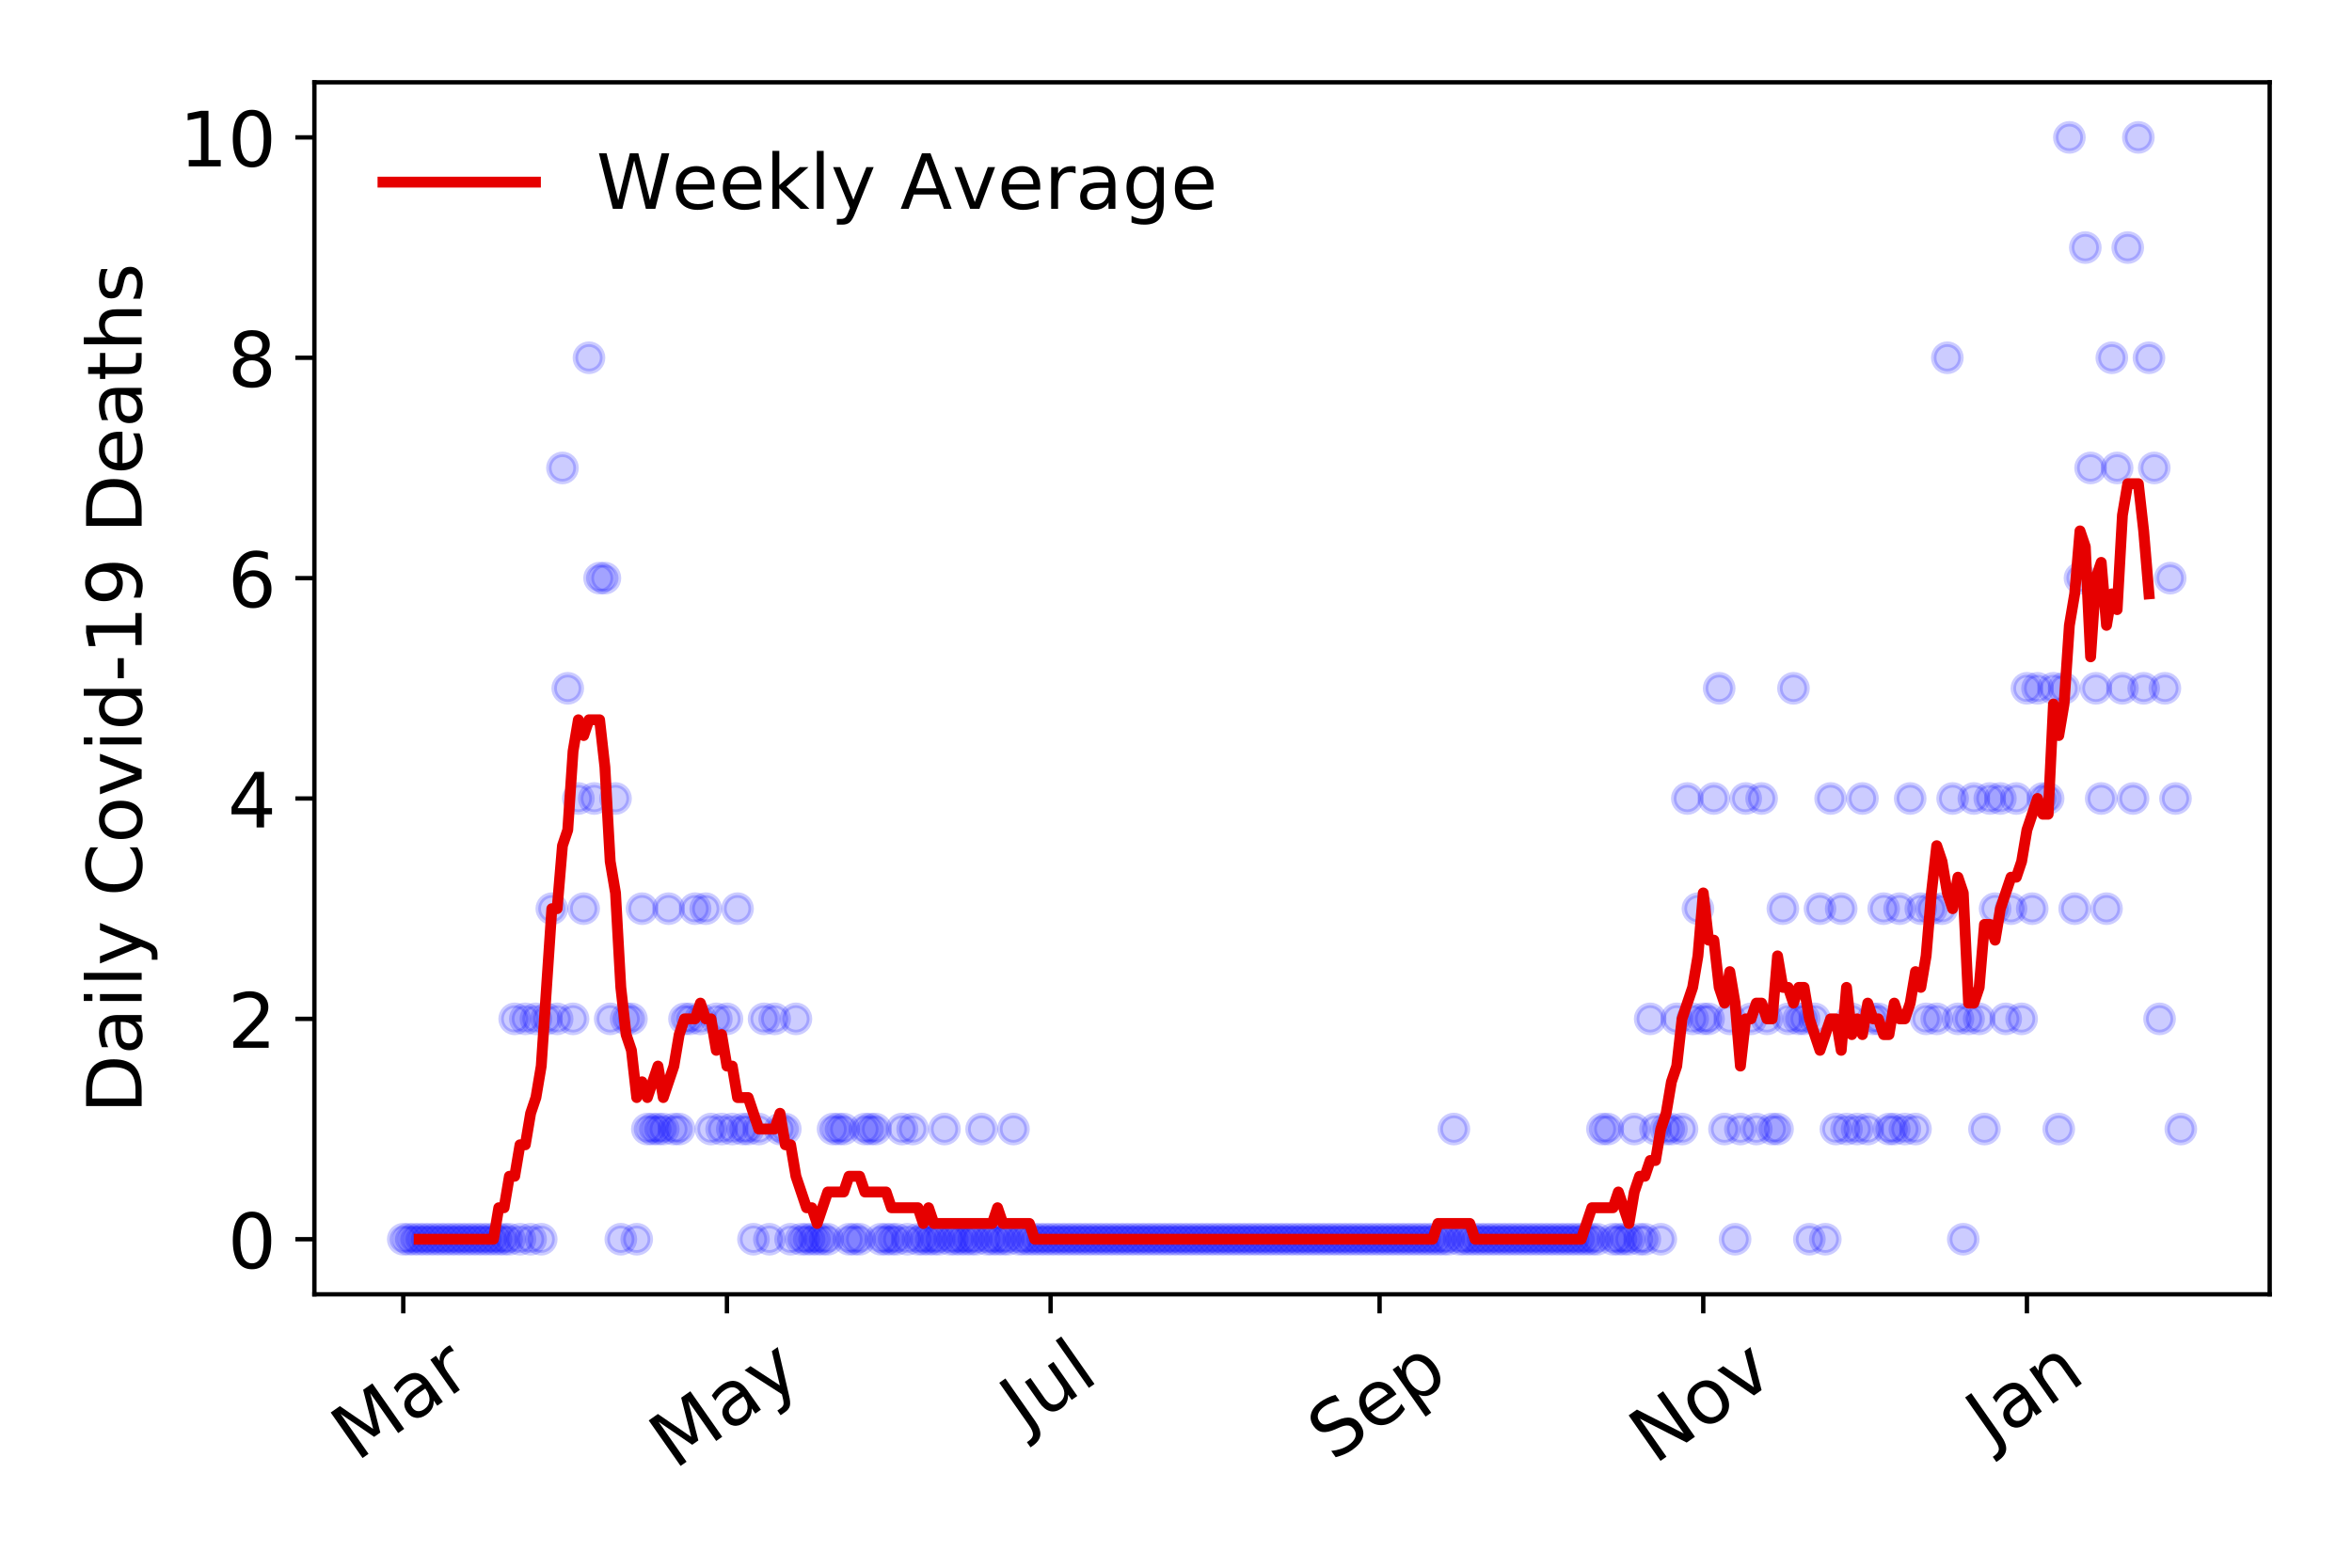 <?xml version="1.0" encoding="utf-8" standalone="no"?>
<!DOCTYPE svg PUBLIC "-//W3C//DTD SVG 1.1//EN"
  "http://www.w3.org/Graphics/SVG/1.1/DTD/svg11.dtd">
<!-- Created with matplotlib (https://matplotlib.org/) -->
<svg height="288pt" version="1.1" viewBox="0 0 432 288" width="432pt" xmlns="http://www.w3.org/2000/svg" xmlns:xlink="http://www.w3.org/1999/xlink">
 <defs>
  <style type="text/css">
*{stroke-linecap:butt;stroke-linejoin:round;}
  </style>
 </defs>
 <g id="figure_1">
  <g id="patch_1">
   <path d="M 0 288 
L 432 288 
L 432 0 
L 0 0 
z
" style="fill:#ffffff;"/>
  </g>
  <g id="axes_1">
   <g id="patch_2">
    <path d="M 57.745 237.778 
L 416.88 237.778 
L 416.88 15.12 
L 57.745 15.12 
z
" style="fill:#ffffff;"/>
   </g>
   <g id="matplotlib.axis_1">
    <g id="xtick_1">
     <g id="line2d_1">
      <defs>
       <path d="M 0 0 
L 0 3.5 
" id="m5e926fb660" style="stroke:#000000;stroke-width:0.8;"/>
      </defs>
      <g>
       <use style="stroke:#000000;stroke-width:0.8;" x="74.069" xlink:href="#m5e926fb660" y="237.778"/>
      </g>
     </g>
     <g id="text_1">
      <!-- Mar -->
      <defs>
       <path d="M 9.812 72.906 
L 24.516 72.906 
L 43.109 23.297 
L 61.812 72.906 
L 76.516 72.906 
L 76.516 0 
L 66.891 0 
L 66.891 64.016 
L 48.094 14.016 
L 38.188 14.016 
L 19.391 64.016 
L 19.391 0 
L 9.812 0 
z
" id="DejaVuSans-77"/>
       <path d="M 34.281 27.484 
Q 23.391 27.484 19.188 25 
Q 14.984 22.516 14.984 16.5 
Q 14.984 11.719 18.141 8.906 
Q 21.297 6.109 26.703 6.109 
Q 34.188 6.109 38.703 11.406 
Q 43.219 16.703 43.219 25.484 
L 43.219 27.484 
z
M 52.203 31.203 
L 52.203 0 
L 43.219 0 
L 43.219 8.297 
Q 40.141 3.328 35.547 0.953 
Q 30.953 -1.422 24.312 -1.422 
Q 15.922 -1.422 10.953 3.297 
Q 6 8.016 6 15.922 
Q 6 25.141 12.172 29.828 
Q 18.359 34.516 30.609 34.516 
L 43.219 34.516 
L 43.219 35.406 
Q 43.219 41.609 39.141 45 
Q 35.062 48.391 27.688 48.391 
Q 23 48.391 18.547 47.266 
Q 14.109 46.141 10.016 43.891 
L 10.016 52.203 
Q 14.938 54.109 19.578 55.047 
Q 24.219 56 28.609 56 
Q 40.484 56 46.344 49.844 
Q 52.203 43.703 52.203 31.203 
z
" id="DejaVuSans-97"/>
       <path d="M 41.109 46.297 
Q 39.594 47.172 37.812 47.578 
Q 36.031 48 33.891 48 
Q 26.266 48 22.188 43.047 
Q 18.109 38.094 18.109 28.812 
L 18.109 0 
L 9.078 0 
L 9.078 54.688 
L 18.109 54.688 
L 18.109 46.188 
Q 20.953 51.172 25.484 53.578 
Q 30.031 56 36.531 56 
Q 37.453 56 38.578 55.875 
Q 39.703 55.766 41.062 55.516 
z
" id="DejaVuSans-114"/>
      </defs>
      <g transform="translate(65.467 268.643)rotate(-35)scale(0.14 -0.14)">
       <use xlink:href="#DejaVuSans-77"/>
       <use x="86.279" xlink:href="#DejaVuSans-97"/>
       <use x="147.559" xlink:href="#DejaVuSans-114"/>
      </g>
     </g>
    </g>
    <g id="xtick_2">
     <g id="line2d_2">
      <g>
       <use style="stroke:#000000;stroke-width:0.8;" x="133.519" xlink:href="#m5e926fb660" y="237.778"/>
      </g>
     </g>
     <g id="text_2">
      <!-- May -->
      <defs>
       <path d="M 32.172 -5.078 
Q 28.375 -14.844 24.75 -17.812 
Q 21.141 -20.797 15.094 -20.797 
L 7.906 -20.797 
L 7.906 -13.281 
L 13.188 -13.281 
Q 16.891 -13.281 18.938 -11.516 
Q 21 -9.766 23.484 -3.219 
L 25.094 0.875 
L 2.984 54.688 
L 12.5 54.688 
L 29.594 11.922 
L 46.688 54.688 
L 56.203 54.688 
z
" id="DejaVuSans-121"/>
      </defs>
      <g transform="translate(123.88 270.094)rotate(-35)scale(0.14 -0.14)">
       <use xlink:href="#DejaVuSans-77"/>
       <use x="86.279" xlink:href="#DejaVuSans-97"/>
       <use x="147.559" xlink:href="#DejaVuSans-121"/>
      </g>
     </g>
    </g>
    <g id="xtick_3">
     <g id="line2d_3">
      <g>
       <use style="stroke:#000000;stroke-width:0.8;" x="192.969" xlink:href="#m5e926fb660" y="237.778"/>
      </g>
     </g>
     <g id="text_3">
      <!-- Jul -->
      <defs>
       <path d="M 9.812 72.906 
L 19.672 72.906 
L 19.672 5.078 
Q 19.672 -8.109 14.672 -14.062 
Q 9.672 -20.016 -1.422 -20.016 
L -5.172 -20.016 
L -5.172 -11.719 
L -2.094 -11.719 
Q 4.438 -11.719 7.125 -8.047 
Q 9.812 -4.391 9.812 5.078 
z
" id="DejaVuSans-74"/>
       <path d="M 8.5 21.578 
L 8.5 54.688 
L 17.484 54.688 
L 17.484 21.922 
Q 17.484 14.156 20.5 10.266 
Q 23.531 6.391 29.594 6.391 
Q 36.859 6.391 41.078 11.031 
Q 45.312 15.672 45.312 23.688 
L 45.312 54.688 
L 54.297 54.688 
L 54.297 0 
L 45.312 0 
L 45.312 8.406 
Q 42.047 3.422 37.719 1 
Q 33.406 -1.422 27.688 -1.422 
Q 18.266 -1.422 13.375 4.438 
Q 8.5 10.297 8.5 21.578 
z
M 31.109 56 
z
" id="DejaVuSans-117"/>
       <path d="M 9.422 75.984 
L 18.406 75.984 
L 18.406 0 
L 9.422 0 
z
" id="DejaVuSans-108"/>
      </defs>
      <g transform="translate(188.266 263.181)rotate(-35)scale(0.14 -0.14)">
       <use xlink:href="#DejaVuSans-74"/>
       <use x="29.492" xlink:href="#DejaVuSans-117"/>
       <use x="92.871" xlink:href="#DejaVuSans-108"/>
      </g>
     </g>
    </g>
    <g id="xtick_4">
     <g id="line2d_4">
      <g>
       <use style="stroke:#000000;stroke-width:0.8;" x="253.393" xlink:href="#m5e926fb660" y="237.778"/>
      </g>
     </g>
     <g id="text_4">
      <!-- Sep -->
      <defs>
       <path d="M 53.516 70.516 
L 53.516 60.891 
Q 47.906 63.578 42.922 64.891 
Q 37.938 66.219 33.297 66.219 
Q 25.25 66.219 20.875 63.094 
Q 16.5 59.969 16.5 54.203 
Q 16.5 49.359 19.406 46.891 
Q 22.312 44.438 30.422 42.922 
L 36.375 41.703 
Q 47.406 39.594 52.656 34.297 
Q 57.906 29 57.906 20.125 
Q 57.906 9.516 50.797 4.047 
Q 43.703 -1.422 29.984 -1.422 
Q 24.812 -1.422 18.969 -0.25 
Q 13.141 0.922 6.891 3.219 
L 6.891 13.375 
Q 12.891 10.016 18.656 8.297 
Q 24.422 6.594 29.984 6.594 
Q 38.422 6.594 43.016 9.906 
Q 47.609 13.234 47.609 19.391 
Q 47.609 24.75 44.312 27.781 
Q 41.016 30.812 33.5 32.328 
L 27.484 33.5 
Q 16.453 35.688 11.516 40.375 
Q 6.594 45.062 6.594 53.422 
Q 6.594 63.094 13.406 68.656 
Q 20.219 74.219 32.172 74.219 
Q 37.312 74.219 42.625 73.281 
Q 47.953 72.359 53.516 70.516 
z
" id="DejaVuSans-83"/>
       <path d="M 56.203 29.594 
L 56.203 25.203 
L 14.891 25.203 
Q 15.484 15.922 20.484 11.062 
Q 25.484 6.203 34.422 6.203 
Q 39.594 6.203 44.453 7.469 
Q 49.312 8.734 54.109 11.281 
L 54.109 2.781 
Q 49.266 0.734 44.188 -0.344 
Q 39.109 -1.422 33.891 -1.422 
Q 20.797 -1.422 13.156 6.188 
Q 5.516 13.812 5.516 26.812 
Q 5.516 40.234 12.766 48.109 
Q 20.016 56 32.328 56 
Q 43.359 56 49.781 48.891 
Q 56.203 41.797 56.203 29.594 
z
M 47.219 32.234 
Q 47.125 39.594 43.094 43.984 
Q 39.062 48.391 32.422 48.391 
Q 24.906 48.391 20.391 44.141 
Q 15.875 39.891 15.188 32.172 
z
" id="DejaVuSans-101"/>
       <path d="M 18.109 8.203 
L 18.109 -20.797 
L 9.078 -20.797 
L 9.078 54.688 
L 18.109 54.688 
L 18.109 46.391 
Q 20.953 51.266 25.266 53.625 
Q 29.594 56 35.594 56 
Q 45.562 56 51.781 48.094 
Q 58.016 40.188 58.016 27.297 
Q 58.016 14.406 51.781 6.484 
Q 45.562 -1.422 35.594 -1.422 
Q 29.594 -1.422 25.266 0.953 
Q 20.953 3.328 18.109 8.203 
z
M 48.688 27.297 
Q 48.688 37.203 44.609 42.844 
Q 40.531 48.484 33.406 48.484 
Q 26.266 48.484 22.188 42.844 
Q 18.109 37.203 18.109 27.297 
Q 18.109 17.391 22.188 11.75 
Q 26.266 6.109 33.406 6.109 
Q 40.531 6.109 44.609 11.75 
Q 48.688 17.391 48.688 27.297 
z
" id="DejaVuSans-112"/>
      </defs>
      <g transform="translate(244.8 268.629)rotate(-35)scale(0.14 -0.14)">
       <use xlink:href="#DejaVuSans-83"/>
       <use x="63.477" xlink:href="#DejaVuSans-101"/>
       <use x="125" xlink:href="#DejaVuSans-112"/>
      </g>
     </g>
    </g>
    <g id="xtick_5">
     <g id="line2d_5">
      <g>
       <use style="stroke:#000000;stroke-width:0.8;" x="312.843" xlink:href="#m5e926fb660" y="237.778"/>
      </g>
     </g>
     <g id="text_5">
      <!-- Nov -->
      <defs>
       <path d="M 9.812 72.906 
L 23.094 72.906 
L 55.422 11.922 
L 55.422 72.906 
L 64.984 72.906 
L 64.984 0 
L 51.703 0 
L 19.391 60.984 
L 19.391 0 
L 9.812 0 
z
" id="DejaVuSans-78"/>
       <path d="M 30.609 48.391 
Q 23.391 48.391 19.188 42.75 
Q 14.984 37.109 14.984 27.297 
Q 14.984 17.484 19.156 11.844 
Q 23.344 6.203 30.609 6.203 
Q 37.797 6.203 41.984 11.859 
Q 46.188 17.531 46.188 27.297 
Q 46.188 37.016 41.984 42.703 
Q 37.797 48.391 30.609 48.391 
z
M 30.609 56 
Q 42.328 56 49.016 48.375 
Q 55.719 40.766 55.719 27.297 
Q 55.719 13.875 49.016 6.219 
Q 42.328 -1.422 30.609 -1.422 
Q 18.844 -1.422 12.172 6.219 
Q 5.516 13.875 5.516 27.297 
Q 5.516 40.766 12.172 48.375 
Q 18.844 56 30.609 56 
z
" id="DejaVuSans-111"/>
       <path d="M 2.984 54.688 
L 12.5 54.688 
L 29.594 8.797 
L 46.688 54.688 
L 56.203 54.688 
L 35.688 0 
L 23.484 0 
z
" id="DejaVuSans-118"/>
      </defs>
      <g transform="translate(303.867 269.166)rotate(-35)scale(0.14 -0.14)">
       <use xlink:href="#DejaVuSans-78"/>
       <use x="74.805" xlink:href="#DejaVuSans-111"/>
       <use x="135.986" xlink:href="#DejaVuSans-118"/>
      </g>
     </g>
    </g>
    <g id="xtick_6">
     <g id="line2d_6">
      <g>
       <use style="stroke:#000000;stroke-width:0.8;" x="372.293" xlink:href="#m5e926fb660" y="237.778"/>
      </g>
     </g>
     <g id="text_6">
      <!-- Jan -->
      <defs>
       <path d="M 54.891 33.016 
L 54.891 0 
L 45.906 0 
L 45.906 32.719 
Q 45.906 40.484 42.875 44.328 
Q 39.844 48.188 33.797 48.188 
Q 26.516 48.188 22.312 43.547 
Q 18.109 38.922 18.109 30.906 
L 18.109 0 
L 9.078 0 
L 9.078 54.688 
L 18.109 54.688 
L 18.109 46.188 
Q 21.344 51.125 25.703 53.562 
Q 30.078 56 35.797 56 
Q 45.219 56 50.047 50.172 
Q 54.891 44.344 54.891 33.016 
z
" id="DejaVuSans-110"/>
      </defs>
      <g transform="translate(365.669 265.871)rotate(-35)scale(0.14 -0.14)">
       <use xlink:href="#DejaVuSans-74"/>
       <use x="29.492" xlink:href="#DejaVuSans-97"/>
       <use x="90.771" xlink:href="#DejaVuSans-110"/>
      </g>
     </g>
    </g>
   </g>
   <g id="matplotlib.axis_2">
    <g id="ytick_1">
     <g id="line2d_7">
      <defs>
       <path d="M 0 0 
L -3.5 0 
" id="m4c42c4869f" style="stroke:#000000;stroke-width:0.8;"/>
      </defs>
      <g>
       <use style="stroke:#000000;stroke-width:0.8;" x="57.745" xlink:href="#m4c42c4869f" y="227.657"/>
      </g>
     </g>
     <g id="text_7">
      <!-- 0 -->
      <defs>
       <path d="M 31.781 66.406 
Q 24.172 66.406 20.328 58.906 
Q 16.5 51.422 16.5 36.375 
Q 16.5 21.391 20.328 13.891 
Q 24.172 6.391 31.781 6.391 
Q 39.453 6.391 43.281 13.891 
Q 47.125 21.391 47.125 36.375 
Q 47.125 51.422 43.281 58.906 
Q 39.453 66.406 31.781 66.406 
z
M 31.781 74.219 
Q 44.047 74.219 50.516 64.516 
Q 56.984 54.828 56.984 36.375 
Q 56.984 17.969 50.516 8.266 
Q 44.047 -1.422 31.781 -1.422 
Q 19.531 -1.422 13.062 8.266 
Q 6.594 17.969 6.594 36.375 
Q 6.594 54.828 13.062 64.516 
Q 19.531 74.219 31.781 74.219 
z
" id="DejaVuSans-48"/>
      </defs>
      <g transform="translate(41.837 232.976)scale(0.14 -0.14)">
       <use xlink:href="#DejaVuSans-48"/>
      </g>
     </g>
    </g>
    <g id="ytick_2">
     <g id="line2d_8">
      <g>
       <use style="stroke:#000000;stroke-width:0.8;" x="57.745" xlink:href="#m4c42c4869f" y="187.174"/>
      </g>
     </g>
     <g id="text_8">
      <!-- 2 -->
      <defs>
       <path d="M 19.188 8.297 
L 53.609 8.297 
L 53.609 0 
L 7.328 0 
L 7.328 8.297 
Q 12.938 14.109 22.625 23.891 
Q 32.328 33.688 34.812 36.531 
Q 39.547 41.844 41.422 45.531 
Q 43.312 49.219 43.312 52.781 
Q 43.312 58.594 39.234 62.25 
Q 35.156 65.922 28.609 65.922 
Q 23.969 65.922 18.812 64.312 
Q 13.672 62.703 7.812 59.422 
L 7.812 69.391 
Q 13.766 71.781 18.938 73 
Q 24.125 74.219 28.422 74.219 
Q 39.75 74.219 46.484 68.547 
Q 53.219 62.891 53.219 53.422 
Q 53.219 48.922 51.531 44.891 
Q 49.859 40.875 45.406 35.406 
Q 44.188 33.984 37.641 27.219 
Q 31.109 20.453 19.188 8.297 
z
" id="DejaVuSans-50"/>
      </defs>
      <g transform="translate(41.837 192.493)scale(0.14 -0.14)">
       <use xlink:href="#DejaVuSans-50"/>
      </g>
     </g>
    </g>
    <g id="ytick_3">
     <g id="line2d_9">
      <g>
       <use style="stroke:#000000;stroke-width:0.8;" x="57.745" xlink:href="#m4c42c4869f" y="146.691"/>
      </g>
     </g>
     <g id="text_9">
      <!-- 4 -->
      <defs>
       <path d="M 37.797 64.312 
L 12.891 25.391 
L 37.797 25.391 
z
M 35.203 72.906 
L 47.609 72.906 
L 47.609 25.391 
L 58.016 25.391 
L 58.016 17.188 
L 47.609 17.188 
L 47.609 0 
L 37.797 0 
L 37.797 17.188 
L 4.891 17.188 
L 4.891 26.703 
z
" id="DejaVuSans-52"/>
      </defs>
      <g transform="translate(41.837 152.01)scale(0.14 -0.14)">
       <use xlink:href="#DejaVuSans-52"/>
      </g>
     </g>
    </g>
    <g id="ytick_4">
     <g id="line2d_10">
      <g>
       <use style="stroke:#000000;stroke-width:0.8;" x="57.745" xlink:href="#m4c42c4869f" y="106.207"/>
      </g>
     </g>
     <g id="text_10">
      <!-- 6 -->
      <defs>
       <path d="M 33.016 40.375 
Q 26.375 40.375 22.484 35.828 
Q 18.609 31.297 18.609 23.391 
Q 18.609 15.531 22.484 10.953 
Q 26.375 6.391 33.016 6.391 
Q 39.656 6.391 43.531 10.953 
Q 47.406 15.531 47.406 23.391 
Q 47.406 31.297 43.531 35.828 
Q 39.656 40.375 33.016 40.375 
z
M 52.594 71.297 
L 52.594 62.312 
Q 48.875 64.062 45.094 64.984 
Q 41.312 65.922 37.594 65.922 
Q 27.828 65.922 22.672 59.328 
Q 17.531 52.734 16.797 39.406 
Q 19.672 43.656 24.016 45.922 
Q 28.375 48.188 33.594 48.188 
Q 44.578 48.188 50.953 41.516 
Q 57.328 34.859 57.328 23.391 
Q 57.328 12.156 50.688 5.359 
Q 44.047 -1.422 33.016 -1.422 
Q 20.359 -1.422 13.672 8.266 
Q 6.984 17.969 6.984 36.375 
Q 6.984 53.656 15.188 63.938 
Q 23.391 74.219 37.203 74.219 
Q 40.922 74.219 44.703 73.484 
Q 48.484 72.75 52.594 71.297 
z
" id="DejaVuSans-54"/>
      </defs>
      <g transform="translate(41.837 111.526)scale(0.14 -0.14)">
       <use xlink:href="#DejaVuSans-54"/>
      </g>
     </g>
    </g>
    <g id="ytick_5">
     <g id="line2d_11">
      <g>
       <use style="stroke:#000000;stroke-width:0.8;" x="57.745" xlink:href="#m4c42c4869f" y="65.724"/>
      </g>
     </g>
     <g id="text_11">
      <!-- 8 -->
      <defs>
       <path d="M 31.781 34.625 
Q 24.75 34.625 20.719 30.859 
Q 16.703 27.094 16.703 20.516 
Q 16.703 13.922 20.719 10.156 
Q 24.75 6.391 31.781 6.391 
Q 38.812 6.391 42.859 10.172 
Q 46.922 13.969 46.922 20.516 
Q 46.922 27.094 42.891 30.859 
Q 38.875 34.625 31.781 34.625 
z
M 21.922 38.812 
Q 15.578 40.375 12.031 44.719 
Q 8.5 49.078 8.5 55.328 
Q 8.5 64.062 14.719 69.141 
Q 20.953 74.219 31.781 74.219 
Q 42.672 74.219 48.875 69.141 
Q 55.078 64.062 55.078 55.328 
Q 55.078 49.078 51.531 44.719 
Q 48 40.375 41.703 38.812 
Q 48.828 37.156 52.797 32.312 
Q 56.781 27.484 56.781 20.516 
Q 56.781 9.906 50.312 4.234 
Q 43.844 -1.422 31.781 -1.422 
Q 19.734 -1.422 13.25 4.234 
Q 6.781 9.906 6.781 20.516 
Q 6.781 27.484 10.781 32.312 
Q 14.797 37.156 21.922 38.812 
z
M 18.312 54.391 
Q 18.312 48.734 21.844 45.562 
Q 25.391 42.391 31.781 42.391 
Q 38.141 42.391 41.719 45.562 
Q 45.312 48.734 45.312 54.391 
Q 45.312 60.062 41.719 63.234 
Q 38.141 66.406 31.781 66.406 
Q 25.391 66.406 21.844 63.234 
Q 18.312 60.062 18.312 54.391 
z
" id="DejaVuSans-56"/>
      </defs>
      <g transform="translate(41.837 71.043)scale(0.14 -0.14)">
       <use xlink:href="#DejaVuSans-56"/>
      </g>
     </g>
    </g>
    <g id="ytick_6">
     <g id="line2d_12">
      <g>
       <use style="stroke:#000000;stroke-width:0.8;" x="57.745" xlink:href="#m4c42c4869f" y="25.241"/>
      </g>
     </g>
     <g id="text_12">
      <!-- 10 -->
      <defs>
       <path d="M 12.406 8.297 
L 28.516 8.297 
L 28.516 63.922 
L 10.984 60.406 
L 10.984 69.391 
L 28.422 72.906 
L 38.281 72.906 
L 38.281 8.297 
L 54.391 8.297 
L 54.391 0 
L 12.406 0 
z
" id="DejaVuSans-49"/>
      </defs>
      <g transform="translate(32.93 30.56)scale(0.14 -0.14)">
       <use xlink:href="#DejaVuSans-49"/>
       <use x="63.623" xlink:href="#DejaVuSans-48"/>
      </g>
     </g>
    </g>
    <g id="text_13">
     <!-- Daily Covid-19 Deaths -->
     <defs>
      <path d="M 19.672 64.797 
L 19.672 8.109 
L 31.594 8.109 
Q 46.688 8.109 53.688 14.938 
Q 60.688 21.781 60.688 36.531 
Q 60.688 51.172 53.688 57.984 
Q 46.688 64.797 31.594 64.797 
z
M 9.812 72.906 
L 30.078 72.906 
Q 51.266 72.906 61.172 64.094 
Q 71.094 55.281 71.094 36.531 
Q 71.094 17.672 61.125 8.828 
Q 51.172 0 30.078 0 
L 9.812 0 
z
" id="DejaVuSans-68"/>
      <path d="M 9.422 54.688 
L 18.406 54.688 
L 18.406 0 
L 9.422 0 
z
M 9.422 75.984 
L 18.406 75.984 
L 18.406 64.594 
L 9.422 64.594 
z
" id="DejaVuSans-105"/>
      <path id="DejaVuSans-32"/>
      <path d="M 64.406 67.281 
L 64.406 56.891 
Q 59.422 61.531 53.781 63.812 
Q 48.141 66.109 41.797 66.109 
Q 29.297 66.109 22.656 58.469 
Q 16.016 50.828 16.016 36.375 
Q 16.016 21.969 22.656 14.328 
Q 29.297 6.688 41.797 6.688 
Q 48.141 6.688 53.781 8.984 
Q 59.422 11.281 64.406 15.922 
L 64.406 5.609 
Q 59.234 2.094 53.438 0.328 
Q 47.656 -1.422 41.219 -1.422 
Q 24.656 -1.422 15.125 8.703 
Q 5.609 18.844 5.609 36.375 
Q 5.609 53.953 15.125 64.078 
Q 24.656 74.219 41.219 74.219 
Q 47.75 74.219 53.531 72.484 
Q 59.328 70.75 64.406 67.281 
z
" id="DejaVuSans-67"/>
      <path d="M 45.406 46.391 
L 45.406 75.984 
L 54.391 75.984 
L 54.391 0 
L 45.406 0 
L 45.406 8.203 
Q 42.578 3.328 38.25 0.953 
Q 33.938 -1.422 27.875 -1.422 
Q 17.969 -1.422 11.734 6.484 
Q 5.516 14.406 5.516 27.297 
Q 5.516 40.188 11.734 48.094 
Q 17.969 56 27.875 56 
Q 33.938 56 38.25 53.625 
Q 42.578 51.266 45.406 46.391 
z
M 14.797 27.297 
Q 14.797 17.391 18.875 11.75 
Q 22.953 6.109 30.078 6.109 
Q 37.203 6.109 41.297 11.75 
Q 45.406 17.391 45.406 27.297 
Q 45.406 37.203 41.297 42.844 
Q 37.203 48.484 30.078 48.484 
Q 22.953 48.484 18.875 42.844 
Q 14.797 37.203 14.797 27.297 
z
" id="DejaVuSans-100"/>
      <path d="M 4.891 31.391 
L 31.203 31.391 
L 31.203 23.391 
L 4.891 23.391 
z
" id="DejaVuSans-45"/>
      <path d="M 10.984 1.516 
L 10.984 10.5 
Q 14.703 8.734 18.5 7.812 
Q 22.312 6.891 25.984 6.891 
Q 35.75 6.891 40.891 13.453 
Q 46.047 20.016 46.781 33.406 
Q 43.953 29.203 39.594 26.953 
Q 35.25 24.703 29.984 24.703 
Q 19.047 24.703 12.672 31.312 
Q 6.297 37.938 6.297 49.422 
Q 6.297 60.641 12.938 67.422 
Q 19.578 74.219 30.609 74.219 
Q 43.266 74.219 49.922 64.516 
Q 56.594 54.828 56.594 36.375 
Q 56.594 19.141 48.406 8.859 
Q 40.234 -1.422 26.422 -1.422 
Q 22.703 -1.422 18.891 -0.688 
Q 15.094 0.047 10.984 1.516 
z
M 30.609 32.422 
Q 37.25 32.422 41.125 36.953 
Q 45.016 41.5 45.016 49.422 
Q 45.016 57.281 41.125 61.844 
Q 37.25 66.406 30.609 66.406 
Q 23.969 66.406 20.094 61.844 
Q 16.219 57.281 16.219 49.422 
Q 16.219 41.5 20.094 36.953 
Q 23.969 32.422 30.609 32.422 
z
" id="DejaVuSans-57"/>
      <path d="M 18.312 70.219 
L 18.312 54.688 
L 36.812 54.688 
L 36.812 47.703 
L 18.312 47.703 
L 18.312 18.016 
Q 18.312 11.328 20.141 9.422 
Q 21.969 7.516 27.594 7.516 
L 36.812 7.516 
L 36.812 0 
L 27.594 0 
Q 17.188 0 13.234 3.875 
Q 9.281 7.766 9.281 18.016 
L 9.281 47.703 
L 2.688 47.703 
L 2.688 54.688 
L 9.281 54.688 
L 9.281 70.219 
z
" id="DejaVuSans-116"/>
      <path d="M 54.891 33.016 
L 54.891 0 
L 45.906 0 
L 45.906 32.719 
Q 45.906 40.484 42.875 44.328 
Q 39.844 48.188 33.797 48.188 
Q 26.516 48.188 22.312 43.547 
Q 18.109 38.922 18.109 30.906 
L 18.109 0 
L 9.078 0 
L 9.078 75.984 
L 18.109 75.984 
L 18.109 46.188 
Q 21.344 51.125 25.703 53.562 
Q 30.078 56 35.797 56 
Q 45.219 56 50.047 50.172 
Q 54.891 44.344 54.891 33.016 
z
" id="DejaVuSans-104"/>
      <path d="M 44.281 53.078 
L 44.281 44.578 
Q 40.484 46.531 36.375 47.5 
Q 32.281 48.484 27.875 48.484 
Q 21.188 48.484 17.844 46.438 
Q 14.5 44.391 14.5 40.281 
Q 14.5 37.156 16.891 35.375 
Q 19.281 33.594 26.516 31.984 
L 29.594 31.297 
Q 39.156 29.25 43.188 25.516 
Q 47.219 21.781 47.219 15.094 
Q 47.219 7.469 41.188 3.016 
Q 35.156 -1.422 24.609 -1.422 
Q 20.219 -1.422 15.453 -0.562 
Q 10.688 0.297 5.422 2 
L 5.422 11.281 
Q 10.406 8.688 15.234 7.391 
Q 20.062 6.109 24.812 6.109 
Q 31.156 6.109 34.562 8.281 
Q 37.984 10.453 37.984 14.406 
Q 37.984 18.062 35.516 20.016 
Q 33.062 21.969 24.703 23.781 
L 21.578 24.516 
Q 13.234 26.266 9.516 29.906 
Q 5.812 33.547 5.812 39.891 
Q 5.812 47.609 11.281 51.797 
Q 16.75 56 26.812 56 
Q 31.781 56 36.172 55.266 
Q 40.578 54.547 44.281 53.078 
z
" id="DejaVuSans-115"/>
     </defs>
     <g transform="translate(26.018 204.56)rotate(-90)scale(0.14 -0.14)">
      <use xlink:href="#DejaVuSans-68"/>
      <use x="77.002" xlink:href="#DejaVuSans-97"/>
      <use x="138.281" xlink:href="#DejaVuSans-105"/>
      <use x="166.064" xlink:href="#DejaVuSans-108"/>
      <use x="193.848" xlink:href="#DejaVuSans-121"/>
      <use x="253.027" xlink:href="#DejaVuSans-32"/>
      <use x="284.814" xlink:href="#DejaVuSans-67"/>
      <use x="354.639" xlink:href="#DejaVuSans-111"/>
      <use x="415.82" xlink:href="#DejaVuSans-118"/>
      <use x="475" xlink:href="#DejaVuSans-105"/>
      <use x="502.783" xlink:href="#DejaVuSans-100"/>
      <use x="566.26" xlink:href="#DejaVuSans-45"/>
      <use x="602.344" xlink:href="#DejaVuSans-49"/>
      <use x="665.967" xlink:href="#DejaVuSans-57"/>
      <use x="729.59" xlink:href="#DejaVuSans-32"/>
      <use x="761.377" xlink:href="#DejaVuSans-68"/>
      <use x="838.379" xlink:href="#DejaVuSans-101"/>
      <use x="899.902" xlink:href="#DejaVuSans-97"/>
      <use x="961.182" xlink:href="#DejaVuSans-116"/>
      <use x="1000.391" xlink:href="#DejaVuSans-104"/>
      <use x="1063.77" xlink:href="#DejaVuSans-115"/>
     </g>
    </g>
   </g>
   <g id="line2d_13">
    <defs>
     <path d="M 0 2.5 
C 0.663 2.5 1.299 2.237 1.768 1.768 
C 2.237 1.299 2.5 0.663 2.5 0 
C 2.5 -0.663 2.237 -1.299 1.768 -1.768 
C 1.299 -2.237 0.663 -2.5 0 -2.5 
C -0.663 -2.5 -1.299 -2.237 -1.768 -1.768 
C -2.237 -1.299 -2.5 -0.663 -2.5 0 
C -2.5 0.663 -2.237 1.299 -1.768 1.768 
C -1.299 2.237 -0.663 2.5 0 2.5 
z
" id="m72d7280156" style="stroke:#0000ff;stroke-opacity:0.2;"/>
    </defs>
    <g clip-path="url(#pdfea022300)">
     <use style="fill:#0000ff;fill-opacity:0.2;stroke:#0000ff;stroke-opacity:0.2;" x="74.069" xlink:href="#m72d7280156" y="227.657"/>
     <use style="fill:#0000ff;fill-opacity:0.2;stroke:#0000ff;stroke-opacity:0.2;" x="75.044" xlink:href="#m72d7280156" y="227.657"/>
     <use style="fill:#0000ff;fill-opacity:0.2;stroke:#0000ff;stroke-opacity:0.2;" x="76.018" xlink:href="#m72d7280156" y="227.657"/>
     <use style="fill:#0000ff;fill-opacity:0.2;stroke:#0000ff;stroke-opacity:0.2;" x="76.993" xlink:href="#m72d7280156" y="227.657"/>
     <use style="fill:#0000ff;fill-opacity:0.2;stroke:#0000ff;stroke-opacity:0.2;" x="77.968" xlink:href="#m72d7280156" y="227.657"/>
     <use style="fill:#0000ff;fill-opacity:0.2;stroke:#0000ff;stroke-opacity:0.2;" x="78.942" xlink:href="#m72d7280156" y="227.657"/>
     <use style="fill:#0000ff;fill-opacity:0.2;stroke:#0000ff;stroke-opacity:0.2;" x="79.917" xlink:href="#m72d7280156" y="227.657"/>
     <use style="fill:#0000ff;fill-opacity:0.2;stroke:#0000ff;stroke-opacity:0.2;" x="80.891" xlink:href="#m72d7280156" y="227.657"/>
     <use style="fill:#0000ff;fill-opacity:0.2;stroke:#0000ff;stroke-opacity:0.2;" x="81.866" xlink:href="#m72d7280156" y="227.657"/>
     <use style="fill:#0000ff;fill-opacity:0.2;stroke:#0000ff;stroke-opacity:0.2;" x="82.841" xlink:href="#m72d7280156" y="227.657"/>
     <use style="fill:#0000ff;fill-opacity:0.2;stroke:#0000ff;stroke-opacity:0.2;" x="83.815" xlink:href="#m72d7280156" y="227.657"/>
     <use style="fill:#0000ff;fill-opacity:0.2;stroke:#0000ff;stroke-opacity:0.2;" x="84.79" xlink:href="#m72d7280156" y="227.657"/>
     <use style="fill:#0000ff;fill-opacity:0.2;stroke:#0000ff;stroke-opacity:0.2;" x="85.764" xlink:href="#m72d7280156" y="227.657"/>
     <use style="fill:#0000ff;fill-opacity:0.2;stroke:#0000ff;stroke-opacity:0.2;" x="86.739" xlink:href="#m72d7280156" y="227.657"/>
     <use style="fill:#0000ff;fill-opacity:0.2;stroke:#0000ff;stroke-opacity:0.2;" x="87.714" xlink:href="#m72d7280156" y="227.657"/>
     <use style="fill:#0000ff;fill-opacity:0.2;stroke:#0000ff;stroke-opacity:0.2;" x="88.688" xlink:href="#m72d7280156" y="227.657"/>
     <use style="fill:#0000ff;fill-opacity:0.2;stroke:#0000ff;stroke-opacity:0.2;" x="89.663" xlink:href="#m72d7280156" y="227.657"/>
     <use style="fill:#0000ff;fill-opacity:0.2;stroke:#0000ff;stroke-opacity:0.2;" x="90.637" xlink:href="#m72d7280156" y="227.657"/>
     <use style="fill:#0000ff;fill-opacity:0.2;stroke:#0000ff;stroke-opacity:0.2;" x="91.612" xlink:href="#m72d7280156" y="227.657"/>
     <use style="fill:#0000ff;fill-opacity:0.2;stroke:#0000ff;stroke-opacity:0.2;" x="92.586" xlink:href="#m72d7280156" y="227.657"/>
     <use style="fill:#0000ff;fill-opacity:0.2;stroke:#0000ff;stroke-opacity:0.2;" x="93.561" xlink:href="#m72d7280156" y="227.657"/>
     <use style="fill:#0000ff;fill-opacity:0.2;stroke:#0000ff;stroke-opacity:0.2;" x="94.536" xlink:href="#m72d7280156" y="187.174"/>
     <use style="fill:#0000ff;fill-opacity:0.2;stroke:#0000ff;stroke-opacity:0.2;" x="95.51" xlink:href="#m72d7280156" y="227.657"/>
     <use style="fill:#0000ff;fill-opacity:0.2;stroke:#0000ff;stroke-opacity:0.2;" x="96.485" xlink:href="#m72d7280156" y="187.174"/>
     <use style="fill:#0000ff;fill-opacity:0.2;stroke:#0000ff;stroke-opacity:0.2;" x="97.459" xlink:href="#m72d7280156" y="227.657"/>
     <use style="fill:#0000ff;fill-opacity:0.2;stroke:#0000ff;stroke-opacity:0.2;" x="98.434" xlink:href="#m72d7280156" y="187.174"/>
     <use style="fill:#0000ff;fill-opacity:0.2;stroke:#0000ff;stroke-opacity:0.2;" x="99.409" xlink:href="#m72d7280156" y="227.657"/>
     <use style="fill:#0000ff;fill-opacity:0.2;stroke:#0000ff;stroke-opacity:0.2;" x="100.383" xlink:href="#m72d7280156" y="187.174"/>
     <use style="fill:#0000ff;fill-opacity:0.2;stroke:#0000ff;stroke-opacity:0.2;" x="101.358" xlink:href="#m72d7280156" y="166.932"/>
     <use style="fill:#0000ff;fill-opacity:0.2;stroke:#0000ff;stroke-opacity:0.2;" x="102.332" xlink:href="#m72d7280156" y="187.174"/>
     <use style="fill:#0000ff;fill-opacity:0.2;stroke:#0000ff;stroke-opacity:0.2;" x="103.307" xlink:href="#m72d7280156" y="85.966"/>
     <use style="fill:#0000ff;fill-opacity:0.2;stroke:#0000ff;stroke-opacity:0.2;" x="104.281" xlink:href="#m72d7280156" y="126.449"/>
     <use style="fill:#0000ff;fill-opacity:0.2;stroke:#0000ff;stroke-opacity:0.2;" x="105.256" xlink:href="#m72d7280156" y="187.174"/>
     <use style="fill:#0000ff;fill-opacity:0.2;stroke:#0000ff;stroke-opacity:0.2;" x="106.231" xlink:href="#m72d7280156" y="146.691"/>
     <use style="fill:#0000ff;fill-opacity:0.2;stroke:#0000ff;stroke-opacity:0.2;" x="107.205" xlink:href="#m72d7280156" y="166.932"/>
     <use style="fill:#0000ff;fill-opacity:0.2;stroke:#0000ff;stroke-opacity:0.2;" x="108.18" xlink:href="#m72d7280156" y="65.724"/>
     <use style="fill:#0000ff;fill-opacity:0.2;stroke:#0000ff;stroke-opacity:0.2;" x="109.154" xlink:href="#m72d7280156" y="146.691"/>
     <use style="fill:#0000ff;fill-opacity:0.2;stroke:#0000ff;stroke-opacity:0.2;" x="110.129" xlink:href="#m72d7280156" y="106.207"/>
     <use style="fill:#0000ff;fill-opacity:0.2;stroke:#0000ff;stroke-opacity:0.2;" x="111.104" xlink:href="#m72d7280156" y="106.207"/>
     <use style="fill:#0000ff;fill-opacity:0.2;stroke:#0000ff;stroke-opacity:0.2;" x="112.078" xlink:href="#m72d7280156" y="187.174"/>
     <use style="fill:#0000ff;fill-opacity:0.2;stroke:#0000ff;stroke-opacity:0.2;" x="113.053" xlink:href="#m72d7280156" y="146.691"/>
     <use style="fill:#0000ff;fill-opacity:0.2;stroke:#0000ff;stroke-opacity:0.2;" x="114.027" xlink:href="#m72d7280156" y="227.657"/>
     <use style="fill:#0000ff;fill-opacity:0.2;stroke:#0000ff;stroke-opacity:0.2;" x="115.002" xlink:href="#m72d7280156" y="187.174"/>
     <use style="fill:#0000ff;fill-opacity:0.2;stroke:#0000ff;stroke-opacity:0.2;" x="115.977" xlink:href="#m72d7280156" y="187.174"/>
     <use style="fill:#0000ff;fill-opacity:0.2;stroke:#0000ff;stroke-opacity:0.2;" x="116.951" xlink:href="#m72d7280156" y="227.657"/>
     <use style="fill:#0000ff;fill-opacity:0.2;stroke:#0000ff;stroke-opacity:0.2;" x="117.926" xlink:href="#m72d7280156" y="166.932"/>
     <use style="fill:#0000ff;fill-opacity:0.2;stroke:#0000ff;stroke-opacity:0.2;" x="118.9" xlink:href="#m72d7280156" y="207.416"/>
     <use style="fill:#0000ff;fill-opacity:0.2;stroke:#0000ff;stroke-opacity:0.2;" x="119.875" xlink:href="#m72d7280156" y="207.416"/>
     <use style="fill:#0000ff;fill-opacity:0.2;stroke:#0000ff;stroke-opacity:0.2;" x="120.849" xlink:href="#m72d7280156" y="207.416"/>
     <use style="fill:#0000ff;fill-opacity:0.2;stroke:#0000ff;stroke-opacity:0.2;" x="121.824" xlink:href="#m72d7280156" y="207.416"/>
     <use style="fill:#0000ff;fill-opacity:0.2;stroke:#0000ff;stroke-opacity:0.2;" x="122.799" xlink:href="#m72d7280156" y="166.932"/>
     <use style="fill:#0000ff;fill-opacity:0.2;stroke:#0000ff;stroke-opacity:0.2;" x="123.773" xlink:href="#m72d7280156" y="207.416"/>
     <use style="fill:#0000ff;fill-opacity:0.2;stroke:#0000ff;stroke-opacity:0.2;" x="124.748" xlink:href="#m72d7280156" y="207.416"/>
     <use style="fill:#0000ff;fill-opacity:0.2;stroke:#0000ff;stroke-opacity:0.2;" x="125.722" xlink:href="#m72d7280156" y="187.174"/>
     <use style="fill:#0000ff;fill-opacity:0.2;stroke:#0000ff;stroke-opacity:0.2;" x="126.697" xlink:href="#m72d7280156" y="187.174"/>
     <use style="fill:#0000ff;fill-opacity:0.2;stroke:#0000ff;stroke-opacity:0.2;" x="127.672" xlink:href="#m72d7280156" y="166.932"/>
     <use style="fill:#0000ff;fill-opacity:0.2;stroke:#0000ff;stroke-opacity:0.2;" x="128.646" xlink:href="#m72d7280156" y="187.174"/>
     <use style="fill:#0000ff;fill-opacity:0.2;stroke:#0000ff;stroke-opacity:0.2;" x="129.621" xlink:href="#m72d7280156" y="166.932"/>
     <use style="fill:#0000ff;fill-opacity:0.2;stroke:#0000ff;stroke-opacity:0.2;" x="130.595" xlink:href="#m72d7280156" y="207.416"/>
     <use style="fill:#0000ff;fill-opacity:0.2;stroke:#0000ff;stroke-opacity:0.2;" x="131.57" xlink:href="#m72d7280156" y="187.174"/>
     <use style="fill:#0000ff;fill-opacity:0.2;stroke:#0000ff;stroke-opacity:0.2;" x="132.544" xlink:href="#m72d7280156" y="207.416"/>
     <use style="fill:#0000ff;fill-opacity:0.2;stroke:#0000ff;stroke-opacity:0.2;" x="133.519" xlink:href="#m72d7280156" y="187.174"/>
     <use style="fill:#0000ff;fill-opacity:0.2;stroke:#0000ff;stroke-opacity:0.2;" x="134.494" xlink:href="#m72d7280156" y="207.416"/>
     <use style="fill:#0000ff;fill-opacity:0.2;stroke:#0000ff;stroke-opacity:0.2;" x="135.468" xlink:href="#m72d7280156" y="166.932"/>
     <use style="fill:#0000ff;fill-opacity:0.2;stroke:#0000ff;stroke-opacity:0.2;" x="136.443" xlink:href="#m72d7280156" y="207.416"/>
     <use style="fill:#0000ff;fill-opacity:0.2;stroke:#0000ff;stroke-opacity:0.2;" x="137.417" xlink:href="#m72d7280156" y="207.416"/>
     <use style="fill:#0000ff;fill-opacity:0.2;stroke:#0000ff;stroke-opacity:0.2;" x="138.392" xlink:href="#m72d7280156" y="227.657"/>
     <use style="fill:#0000ff;fill-opacity:0.2;stroke:#0000ff;stroke-opacity:0.2;" x="139.367" xlink:href="#m72d7280156" y="207.416"/>
     <use style="fill:#0000ff;fill-opacity:0.2;stroke:#0000ff;stroke-opacity:0.2;" x="140.341" xlink:href="#m72d7280156" y="187.174"/>
     <use style="fill:#0000ff;fill-opacity:0.2;stroke:#0000ff;stroke-opacity:0.2;" x="141.316" xlink:href="#m72d7280156" y="227.657"/>
     <use style="fill:#0000ff;fill-opacity:0.2;stroke:#0000ff;stroke-opacity:0.2;" x="142.29" xlink:href="#m72d7280156" y="187.174"/>
     <use style="fill:#0000ff;fill-opacity:0.2;stroke:#0000ff;stroke-opacity:0.2;" x="143.265" xlink:href="#m72d7280156" y="207.416"/>
     <use style="fill:#0000ff;fill-opacity:0.2;stroke:#0000ff;stroke-opacity:0.2;" x="144.24" xlink:href="#m72d7280156" y="207.416"/>
     <use style="fill:#0000ff;fill-opacity:0.2;stroke:#0000ff;stroke-opacity:0.2;" x="145.214" xlink:href="#m72d7280156" y="227.657"/>
     <use style="fill:#0000ff;fill-opacity:0.2;stroke:#0000ff;stroke-opacity:0.2;" x="146.189" xlink:href="#m72d7280156" y="187.174"/>
     <use style="fill:#0000ff;fill-opacity:0.2;stroke:#0000ff;stroke-opacity:0.2;" x="147.163" xlink:href="#m72d7280156" y="227.657"/>
     <use style="fill:#0000ff;fill-opacity:0.2;stroke:#0000ff;stroke-opacity:0.2;" x="148.138" xlink:href="#m72d7280156" y="227.657"/>
     <use style="fill:#0000ff;fill-opacity:0.2;stroke:#0000ff;stroke-opacity:0.2;" x="149.112" xlink:href="#m72d7280156" y="227.657"/>
     <use style="fill:#0000ff;fill-opacity:0.2;stroke:#0000ff;stroke-opacity:0.2;" x="150.087" xlink:href="#m72d7280156" y="227.657"/>
     <use style="fill:#0000ff;fill-opacity:0.2;stroke:#0000ff;stroke-opacity:0.2;" x="151.062" xlink:href="#m72d7280156" y="227.657"/>
     <use style="fill:#0000ff;fill-opacity:0.2;stroke:#0000ff;stroke-opacity:0.2;" x="152.036" xlink:href="#m72d7280156" y="227.657"/>
     <use style="fill:#0000ff;fill-opacity:0.2;stroke:#0000ff;stroke-opacity:0.2;" x="153.011" xlink:href="#m72d7280156" y="207.416"/>
     <use style="fill:#0000ff;fill-opacity:0.2;stroke:#0000ff;stroke-opacity:0.2;" x="153.985" xlink:href="#m72d7280156" y="207.416"/>
     <use style="fill:#0000ff;fill-opacity:0.2;stroke:#0000ff;stroke-opacity:0.2;" x="154.96" xlink:href="#m72d7280156" y="207.416"/>
     <use style="fill:#0000ff;fill-opacity:0.2;stroke:#0000ff;stroke-opacity:0.2;" x="155.935" xlink:href="#m72d7280156" y="227.657"/>
     <use style="fill:#0000ff;fill-opacity:0.2;stroke:#0000ff;stroke-opacity:0.2;" x="156.909" xlink:href="#m72d7280156" y="227.657"/>
     <use style="fill:#0000ff;fill-opacity:0.2;stroke:#0000ff;stroke-opacity:0.2;" x="157.884" xlink:href="#m72d7280156" y="227.657"/>
     <use style="fill:#0000ff;fill-opacity:0.2;stroke:#0000ff;stroke-opacity:0.2;" x="158.858" xlink:href="#m72d7280156" y="207.416"/>
     <use style="fill:#0000ff;fill-opacity:0.2;stroke:#0000ff;stroke-opacity:0.2;" x="159.833" xlink:href="#m72d7280156" y="207.416"/>
     <use style="fill:#0000ff;fill-opacity:0.2;stroke:#0000ff;stroke-opacity:0.2;" x="160.807" xlink:href="#m72d7280156" y="207.416"/>
     <use style="fill:#0000ff;fill-opacity:0.2;stroke:#0000ff;stroke-opacity:0.2;" x="161.782" xlink:href="#m72d7280156" y="227.657"/>
     <use style="fill:#0000ff;fill-opacity:0.2;stroke:#0000ff;stroke-opacity:0.2;" x="162.757" xlink:href="#m72d7280156" y="227.657"/>
     <use style="fill:#0000ff;fill-opacity:0.2;stroke:#0000ff;stroke-opacity:0.2;" x="163.731" xlink:href="#m72d7280156" y="227.657"/>
     <use style="fill:#0000ff;fill-opacity:0.2;stroke:#0000ff;stroke-opacity:0.2;" x="164.706" xlink:href="#m72d7280156" y="227.657"/>
     <use style="fill:#0000ff;fill-opacity:0.2;stroke:#0000ff;stroke-opacity:0.2;" x="165.68" xlink:href="#m72d7280156" y="207.416"/>
     <use style="fill:#0000ff;fill-opacity:0.2;stroke:#0000ff;stroke-opacity:0.2;" x="166.655" xlink:href="#m72d7280156" y="227.657"/>
     <use style="fill:#0000ff;fill-opacity:0.2;stroke:#0000ff;stroke-opacity:0.2;" x="167.63" xlink:href="#m72d7280156" y="207.416"/>
     <use style="fill:#0000ff;fill-opacity:0.2;stroke:#0000ff;stroke-opacity:0.2;" x="168.604" xlink:href="#m72d7280156" y="227.657"/>
     <use style="fill:#0000ff;fill-opacity:0.2;stroke:#0000ff;stroke-opacity:0.2;" x="169.579" xlink:href="#m72d7280156" y="227.657"/>
     <use style="fill:#0000ff;fill-opacity:0.2;stroke:#0000ff;stroke-opacity:0.2;" x="170.553" xlink:href="#m72d7280156" y="227.657"/>
     <use style="fill:#0000ff;fill-opacity:0.2;stroke:#0000ff;stroke-opacity:0.2;" x="171.528" xlink:href="#m72d7280156" y="227.657"/>
     <use style="fill:#0000ff;fill-opacity:0.2;stroke:#0000ff;stroke-opacity:0.2;" x="172.503" xlink:href="#m72d7280156" y="227.657"/>
     <use style="fill:#0000ff;fill-opacity:0.2;stroke:#0000ff;stroke-opacity:0.2;" x="173.477" xlink:href="#m72d7280156" y="207.416"/>
     <use style="fill:#0000ff;fill-opacity:0.2;stroke:#0000ff;stroke-opacity:0.2;" x="174.452" xlink:href="#m72d7280156" y="227.657"/>
     <use style="fill:#0000ff;fill-opacity:0.2;stroke:#0000ff;stroke-opacity:0.2;" x="175.426" xlink:href="#m72d7280156" y="227.657"/>
     <use style="fill:#0000ff;fill-opacity:0.2;stroke:#0000ff;stroke-opacity:0.2;" x="176.401" xlink:href="#m72d7280156" y="227.657"/>
     <use style="fill:#0000ff;fill-opacity:0.2;stroke:#0000ff;stroke-opacity:0.2;" x="177.375" xlink:href="#m72d7280156" y="227.657"/>
     <use style="fill:#0000ff;fill-opacity:0.2;stroke:#0000ff;stroke-opacity:0.2;" x="178.35" xlink:href="#m72d7280156" y="227.657"/>
     <use style="fill:#0000ff;fill-opacity:0.2;stroke:#0000ff;stroke-opacity:0.2;" x="179.325" xlink:href="#m72d7280156" y="227.657"/>
     <use style="fill:#0000ff;fill-opacity:0.2;stroke:#0000ff;stroke-opacity:0.2;" x="180.299" xlink:href="#m72d7280156" y="207.416"/>
     <use style="fill:#0000ff;fill-opacity:0.2;stroke:#0000ff;stroke-opacity:0.2;" x="181.274" xlink:href="#m72d7280156" y="227.657"/>
     <use style="fill:#0000ff;fill-opacity:0.2;stroke:#0000ff;stroke-opacity:0.2;" x="182.248" xlink:href="#m72d7280156" y="227.657"/>
     <use style="fill:#0000ff;fill-opacity:0.2;stroke:#0000ff;stroke-opacity:0.2;" x="183.223" xlink:href="#m72d7280156" y="227.657"/>
     <use style="fill:#0000ff;fill-opacity:0.2;stroke:#0000ff;stroke-opacity:0.2;" x="184.198" xlink:href="#m72d7280156" y="227.657"/>
     <use style="fill:#0000ff;fill-opacity:0.2;stroke:#0000ff;stroke-opacity:0.2;" x="185.172" xlink:href="#m72d7280156" y="227.657"/>
     <use style="fill:#0000ff;fill-opacity:0.2;stroke:#0000ff;stroke-opacity:0.2;" x="186.147" xlink:href="#m72d7280156" y="207.416"/>
     <use style="fill:#0000ff;fill-opacity:0.2;stroke:#0000ff;stroke-opacity:0.2;" x="187.121" xlink:href="#m72d7280156" y="227.657"/>
     <use style="fill:#0000ff;fill-opacity:0.2;stroke:#0000ff;stroke-opacity:0.2;" x="188.096" xlink:href="#m72d7280156" y="227.657"/>
     <use style="fill:#0000ff;fill-opacity:0.2;stroke:#0000ff;stroke-opacity:0.2;" x="189.07" xlink:href="#m72d7280156" y="227.657"/>
     <use style="fill:#0000ff;fill-opacity:0.2;stroke:#0000ff;stroke-opacity:0.2;" x="190.045" xlink:href="#m72d7280156" y="227.657"/>
     <use style="fill:#0000ff;fill-opacity:0.2;stroke:#0000ff;stroke-opacity:0.2;" x="191.02" xlink:href="#m72d7280156" y="227.657"/>
     <use style="fill:#0000ff;fill-opacity:0.2;stroke:#0000ff;stroke-opacity:0.2;" x="191.994" xlink:href="#m72d7280156" y="227.657"/>
     <use style="fill:#0000ff;fill-opacity:0.2;stroke:#0000ff;stroke-opacity:0.2;" x="192.969" xlink:href="#m72d7280156" y="227.657"/>
     <use style="fill:#0000ff;fill-opacity:0.2;stroke:#0000ff;stroke-opacity:0.2;" x="193.943" xlink:href="#m72d7280156" y="227.657"/>
     <use style="fill:#0000ff;fill-opacity:0.2;stroke:#0000ff;stroke-opacity:0.2;" x="194.918" xlink:href="#m72d7280156" y="227.657"/>
     <use style="fill:#0000ff;fill-opacity:0.2;stroke:#0000ff;stroke-opacity:0.2;" x="195.893" xlink:href="#m72d7280156" y="227.657"/>
     <use style="fill:#0000ff;fill-opacity:0.2;stroke:#0000ff;stroke-opacity:0.2;" x="196.867" xlink:href="#m72d7280156" y="227.657"/>
     <use style="fill:#0000ff;fill-opacity:0.2;stroke:#0000ff;stroke-opacity:0.2;" x="197.842" xlink:href="#m72d7280156" y="227.657"/>
     <use style="fill:#0000ff;fill-opacity:0.2;stroke:#0000ff;stroke-opacity:0.2;" x="198.816" xlink:href="#m72d7280156" y="227.657"/>
     <use style="fill:#0000ff;fill-opacity:0.2;stroke:#0000ff;stroke-opacity:0.2;" x="199.791" xlink:href="#m72d7280156" y="227.657"/>
     <use style="fill:#0000ff;fill-opacity:0.2;stroke:#0000ff;stroke-opacity:0.2;" x="200.766" xlink:href="#m72d7280156" y="227.657"/>
     <use style="fill:#0000ff;fill-opacity:0.2;stroke:#0000ff;stroke-opacity:0.2;" x="201.74" xlink:href="#m72d7280156" y="227.657"/>
     <use style="fill:#0000ff;fill-opacity:0.2;stroke:#0000ff;stroke-opacity:0.2;" x="202.715" xlink:href="#m72d7280156" y="227.657"/>
     <use style="fill:#0000ff;fill-opacity:0.2;stroke:#0000ff;stroke-opacity:0.2;" x="203.689" xlink:href="#m72d7280156" y="227.657"/>
     <use style="fill:#0000ff;fill-opacity:0.2;stroke:#0000ff;stroke-opacity:0.2;" x="204.664" xlink:href="#m72d7280156" y="227.657"/>
     <use style="fill:#0000ff;fill-opacity:0.2;stroke:#0000ff;stroke-opacity:0.2;" x="205.638" xlink:href="#m72d7280156" y="227.657"/>
     <use style="fill:#0000ff;fill-opacity:0.2;stroke:#0000ff;stroke-opacity:0.2;" x="206.613" xlink:href="#m72d7280156" y="227.657"/>
     <use style="fill:#0000ff;fill-opacity:0.2;stroke:#0000ff;stroke-opacity:0.2;" x="207.588" xlink:href="#m72d7280156" y="227.657"/>
     <use style="fill:#0000ff;fill-opacity:0.2;stroke:#0000ff;stroke-opacity:0.2;" x="208.562" xlink:href="#m72d7280156" y="227.657"/>
     <use style="fill:#0000ff;fill-opacity:0.2;stroke:#0000ff;stroke-opacity:0.2;" x="209.537" xlink:href="#m72d7280156" y="227.657"/>
     <use style="fill:#0000ff;fill-opacity:0.2;stroke:#0000ff;stroke-opacity:0.2;" x="210.511" xlink:href="#m72d7280156" y="227.657"/>
     <use style="fill:#0000ff;fill-opacity:0.2;stroke:#0000ff;stroke-opacity:0.2;" x="211.486" xlink:href="#m72d7280156" y="227.657"/>
     <use style="fill:#0000ff;fill-opacity:0.2;stroke:#0000ff;stroke-opacity:0.2;" x="212.461" xlink:href="#m72d7280156" y="227.657"/>
     <use style="fill:#0000ff;fill-opacity:0.2;stroke:#0000ff;stroke-opacity:0.2;" x="213.435" xlink:href="#m72d7280156" y="227.657"/>
     <use style="fill:#0000ff;fill-opacity:0.2;stroke:#0000ff;stroke-opacity:0.2;" x="214.41" xlink:href="#m72d7280156" y="227.657"/>
     <use style="fill:#0000ff;fill-opacity:0.2;stroke:#0000ff;stroke-opacity:0.2;" x="215.384" xlink:href="#m72d7280156" y="227.657"/>
     <use style="fill:#0000ff;fill-opacity:0.2;stroke:#0000ff;stroke-opacity:0.2;" x="216.359" xlink:href="#m72d7280156" y="227.657"/>
     <use style="fill:#0000ff;fill-opacity:0.2;stroke:#0000ff;stroke-opacity:0.2;" x="217.333" xlink:href="#m72d7280156" y="227.657"/>
     <use style="fill:#0000ff;fill-opacity:0.2;stroke:#0000ff;stroke-opacity:0.2;" x="218.308" xlink:href="#m72d7280156" y="227.657"/>
     <use style="fill:#0000ff;fill-opacity:0.2;stroke:#0000ff;stroke-opacity:0.2;" x="219.283" xlink:href="#m72d7280156" y="227.657"/>
     <use style="fill:#0000ff;fill-opacity:0.2;stroke:#0000ff;stroke-opacity:0.2;" x="220.257" xlink:href="#m72d7280156" y="227.657"/>
     <use style="fill:#0000ff;fill-opacity:0.2;stroke:#0000ff;stroke-opacity:0.2;" x="221.232" xlink:href="#m72d7280156" y="227.657"/>
     <use style="fill:#0000ff;fill-opacity:0.2;stroke:#0000ff;stroke-opacity:0.2;" x="222.206" xlink:href="#m72d7280156" y="227.657"/>
     <use style="fill:#0000ff;fill-opacity:0.2;stroke:#0000ff;stroke-opacity:0.2;" x="223.181" xlink:href="#m72d7280156" y="227.657"/>
     <use style="fill:#0000ff;fill-opacity:0.2;stroke:#0000ff;stroke-opacity:0.2;" x="224.156" xlink:href="#m72d7280156" y="227.657"/>
     <use style="fill:#0000ff;fill-opacity:0.2;stroke:#0000ff;stroke-opacity:0.2;" x="225.13" xlink:href="#m72d7280156" y="227.657"/>
     <use style="fill:#0000ff;fill-opacity:0.2;stroke:#0000ff;stroke-opacity:0.2;" x="226.105" xlink:href="#m72d7280156" y="227.657"/>
     <use style="fill:#0000ff;fill-opacity:0.2;stroke:#0000ff;stroke-opacity:0.2;" x="227.079" xlink:href="#m72d7280156" y="227.657"/>
     <use style="fill:#0000ff;fill-opacity:0.2;stroke:#0000ff;stroke-opacity:0.2;" x="228.054" xlink:href="#m72d7280156" y="227.657"/>
     <use style="fill:#0000ff;fill-opacity:0.2;stroke:#0000ff;stroke-opacity:0.2;" x="229.029" xlink:href="#m72d7280156" y="227.657"/>
     <use style="fill:#0000ff;fill-opacity:0.2;stroke:#0000ff;stroke-opacity:0.2;" x="230.003" xlink:href="#m72d7280156" y="227.657"/>
     <use style="fill:#0000ff;fill-opacity:0.2;stroke:#0000ff;stroke-opacity:0.2;" x="230.978" xlink:href="#m72d7280156" y="227.657"/>
     <use style="fill:#0000ff;fill-opacity:0.2;stroke:#0000ff;stroke-opacity:0.2;" x="231.952" xlink:href="#m72d7280156" y="227.657"/>
     <use style="fill:#0000ff;fill-opacity:0.2;stroke:#0000ff;stroke-opacity:0.2;" x="232.927" xlink:href="#m72d7280156" y="227.657"/>
     <use style="fill:#0000ff;fill-opacity:0.2;stroke:#0000ff;stroke-opacity:0.2;" x="233.901" xlink:href="#m72d7280156" y="227.657"/>
     <use style="fill:#0000ff;fill-opacity:0.2;stroke:#0000ff;stroke-opacity:0.2;" x="234.876" xlink:href="#m72d7280156" y="227.657"/>
     <use style="fill:#0000ff;fill-opacity:0.2;stroke:#0000ff;stroke-opacity:0.2;" x="235.851" xlink:href="#m72d7280156" y="227.657"/>
     <use style="fill:#0000ff;fill-opacity:0.2;stroke:#0000ff;stroke-opacity:0.2;" x="236.825" xlink:href="#m72d7280156" y="227.657"/>
     <use style="fill:#0000ff;fill-opacity:0.2;stroke:#0000ff;stroke-opacity:0.2;" x="237.8" xlink:href="#m72d7280156" y="227.657"/>
     <use style="fill:#0000ff;fill-opacity:0.2;stroke:#0000ff;stroke-opacity:0.2;" x="238.774" xlink:href="#m72d7280156" y="227.657"/>
     <use style="fill:#0000ff;fill-opacity:0.2;stroke:#0000ff;stroke-opacity:0.2;" x="239.749" xlink:href="#m72d7280156" y="227.657"/>
     <use style="fill:#0000ff;fill-opacity:0.2;stroke:#0000ff;stroke-opacity:0.2;" x="240.724" xlink:href="#m72d7280156" y="227.657"/>
     <use style="fill:#0000ff;fill-opacity:0.2;stroke:#0000ff;stroke-opacity:0.2;" x="241.698" xlink:href="#m72d7280156" y="227.657"/>
     <use style="fill:#0000ff;fill-opacity:0.2;stroke:#0000ff;stroke-opacity:0.2;" x="242.673" xlink:href="#m72d7280156" y="227.657"/>
     <use style="fill:#0000ff;fill-opacity:0.2;stroke:#0000ff;stroke-opacity:0.2;" x="243.647" xlink:href="#m72d7280156" y="227.657"/>
     <use style="fill:#0000ff;fill-opacity:0.2;stroke:#0000ff;stroke-opacity:0.2;" x="244.622" xlink:href="#m72d7280156" y="227.657"/>
     <use style="fill:#0000ff;fill-opacity:0.2;stroke:#0000ff;stroke-opacity:0.2;" x="245.596" xlink:href="#m72d7280156" y="227.657"/>
     <use style="fill:#0000ff;fill-opacity:0.2;stroke:#0000ff;stroke-opacity:0.2;" x="246.571" xlink:href="#m72d7280156" y="227.657"/>
     <use style="fill:#0000ff;fill-opacity:0.2;stroke:#0000ff;stroke-opacity:0.2;" x="247.546" xlink:href="#m72d7280156" y="227.657"/>
     <use style="fill:#0000ff;fill-opacity:0.2;stroke:#0000ff;stroke-opacity:0.2;" x="248.52" xlink:href="#m72d7280156" y="227.657"/>
     <use style="fill:#0000ff;fill-opacity:0.2;stroke:#0000ff;stroke-opacity:0.2;" x="249.495" xlink:href="#m72d7280156" y="227.657"/>
     <use style="fill:#0000ff;fill-opacity:0.2;stroke:#0000ff;stroke-opacity:0.2;" x="250.469" xlink:href="#m72d7280156" y="227.657"/>
     <use style="fill:#0000ff;fill-opacity:0.2;stroke:#0000ff;stroke-opacity:0.2;" x="251.444" xlink:href="#m72d7280156" y="227.657"/>
     <use style="fill:#0000ff;fill-opacity:0.2;stroke:#0000ff;stroke-opacity:0.2;" x="252.419" xlink:href="#m72d7280156" y="227.657"/>
     <use style="fill:#0000ff;fill-opacity:0.2;stroke:#0000ff;stroke-opacity:0.2;" x="253.393" xlink:href="#m72d7280156" y="227.657"/>
     <use style="fill:#0000ff;fill-opacity:0.2;stroke:#0000ff;stroke-opacity:0.2;" x="254.368" xlink:href="#m72d7280156" y="227.657"/>
     <use style="fill:#0000ff;fill-opacity:0.2;stroke:#0000ff;stroke-opacity:0.2;" x="255.342" xlink:href="#m72d7280156" y="227.657"/>
     <use style="fill:#0000ff;fill-opacity:0.2;stroke:#0000ff;stroke-opacity:0.2;" x="256.317" xlink:href="#m72d7280156" y="227.657"/>
     <use style="fill:#0000ff;fill-opacity:0.2;stroke:#0000ff;stroke-opacity:0.2;" x="257.292" xlink:href="#m72d7280156" y="227.657"/>
     <use style="fill:#0000ff;fill-opacity:0.2;stroke:#0000ff;stroke-opacity:0.2;" x="258.266" xlink:href="#m72d7280156" y="227.657"/>
     <use style="fill:#0000ff;fill-opacity:0.2;stroke:#0000ff;stroke-opacity:0.2;" x="259.241" xlink:href="#m72d7280156" y="227.657"/>
     <use style="fill:#0000ff;fill-opacity:0.2;stroke:#0000ff;stroke-opacity:0.2;" x="260.215" xlink:href="#m72d7280156" y="227.657"/>
     <use style="fill:#0000ff;fill-opacity:0.2;stroke:#0000ff;stroke-opacity:0.2;" x="261.19" xlink:href="#m72d7280156" y="227.657"/>
     <use style="fill:#0000ff;fill-opacity:0.2;stroke:#0000ff;stroke-opacity:0.2;" x="262.164" xlink:href="#m72d7280156" y="227.657"/>
     <use style="fill:#0000ff;fill-opacity:0.2;stroke:#0000ff;stroke-opacity:0.2;" x="263.139" xlink:href="#m72d7280156" y="227.657"/>
     <use style="fill:#0000ff;fill-opacity:0.2;stroke:#0000ff;stroke-opacity:0.2;" x="264.114" xlink:href="#m72d7280156" y="227.657"/>
     <use style="fill:#0000ff;fill-opacity:0.2;stroke:#0000ff;stroke-opacity:0.2;" x="265.088" xlink:href="#m72d7280156" y="227.657"/>
     <use style="fill:#0000ff;fill-opacity:0.2;stroke:#0000ff;stroke-opacity:0.2;" x="266.063" xlink:href="#m72d7280156" y="227.657"/>
     <use style="fill:#0000ff;fill-opacity:0.2;stroke:#0000ff;stroke-opacity:0.2;" x="267.037" xlink:href="#m72d7280156" y="207.416"/>
     <use style="fill:#0000ff;fill-opacity:0.2;stroke:#0000ff;stroke-opacity:0.2;" x="268.012" xlink:href="#m72d7280156" y="227.657"/>
     <use style="fill:#0000ff;fill-opacity:0.2;stroke:#0000ff;stroke-opacity:0.2;" x="268.987" xlink:href="#m72d7280156" y="227.657"/>
     <use style="fill:#0000ff;fill-opacity:0.2;stroke:#0000ff;stroke-opacity:0.2;" x="269.961" xlink:href="#m72d7280156" y="227.657"/>
     <use style="fill:#0000ff;fill-opacity:0.2;stroke:#0000ff;stroke-opacity:0.2;" x="270.936" xlink:href="#m72d7280156" y="227.657"/>
     <use style="fill:#0000ff;fill-opacity:0.2;stroke:#0000ff;stroke-opacity:0.2;" x="271.91" xlink:href="#m72d7280156" y="227.657"/>
     <use style="fill:#0000ff;fill-opacity:0.2;stroke:#0000ff;stroke-opacity:0.2;" x="272.885" xlink:href="#m72d7280156" y="227.657"/>
     <use style="fill:#0000ff;fill-opacity:0.2;stroke:#0000ff;stroke-opacity:0.2;" x="273.859" xlink:href="#m72d7280156" y="227.657"/>
     <use style="fill:#0000ff;fill-opacity:0.2;stroke:#0000ff;stroke-opacity:0.2;" x="274.834" xlink:href="#m72d7280156" y="227.657"/>
     <use style="fill:#0000ff;fill-opacity:0.2;stroke:#0000ff;stroke-opacity:0.2;" x="275.809" xlink:href="#m72d7280156" y="227.657"/>
     <use style="fill:#0000ff;fill-opacity:0.2;stroke:#0000ff;stroke-opacity:0.2;" x="276.783" xlink:href="#m72d7280156" y="227.657"/>
     <use style="fill:#0000ff;fill-opacity:0.2;stroke:#0000ff;stroke-opacity:0.2;" x="277.758" xlink:href="#m72d7280156" y="227.657"/>
     <use style="fill:#0000ff;fill-opacity:0.2;stroke:#0000ff;stroke-opacity:0.2;" x="278.732" xlink:href="#m72d7280156" y="227.657"/>
     <use style="fill:#0000ff;fill-opacity:0.2;stroke:#0000ff;stroke-opacity:0.2;" x="279.707" xlink:href="#m72d7280156" y="227.657"/>
     <use style="fill:#0000ff;fill-opacity:0.2;stroke:#0000ff;stroke-opacity:0.2;" x="280.682" xlink:href="#m72d7280156" y="227.657"/>
     <use style="fill:#0000ff;fill-opacity:0.2;stroke:#0000ff;stroke-opacity:0.2;" x="281.656" xlink:href="#m72d7280156" y="227.657"/>
     <use style="fill:#0000ff;fill-opacity:0.2;stroke:#0000ff;stroke-opacity:0.2;" x="282.631" xlink:href="#m72d7280156" y="227.657"/>
     <use style="fill:#0000ff;fill-opacity:0.2;stroke:#0000ff;stroke-opacity:0.2;" x="283.605" xlink:href="#m72d7280156" y="227.657"/>
     <use style="fill:#0000ff;fill-opacity:0.2;stroke:#0000ff;stroke-opacity:0.2;" x="284.58" xlink:href="#m72d7280156" y="227.657"/>
     <use style="fill:#0000ff;fill-opacity:0.2;stroke:#0000ff;stroke-opacity:0.2;" x="285.555" xlink:href="#m72d7280156" y="227.657"/>
     <use style="fill:#0000ff;fill-opacity:0.2;stroke:#0000ff;stroke-opacity:0.2;" x="286.529" xlink:href="#m72d7280156" y="227.657"/>
     <use style="fill:#0000ff;fill-opacity:0.2;stroke:#0000ff;stroke-opacity:0.2;" x="287.504" xlink:href="#m72d7280156" y="227.657"/>
     <use style="fill:#0000ff;fill-opacity:0.2;stroke:#0000ff;stroke-opacity:0.2;" x="288.478" xlink:href="#m72d7280156" y="227.657"/>
     <use style="fill:#0000ff;fill-opacity:0.2;stroke:#0000ff;stroke-opacity:0.2;" x="289.453" xlink:href="#m72d7280156" y="227.657"/>
     <use style="fill:#0000ff;fill-opacity:0.2;stroke:#0000ff;stroke-opacity:0.2;" x="290.427" xlink:href="#m72d7280156" y="227.657"/>
     <use style="fill:#0000ff;fill-opacity:0.2;stroke:#0000ff;stroke-opacity:0.2;" x="291.402" xlink:href="#m72d7280156" y="227.657"/>
     <use style="fill:#0000ff;fill-opacity:0.2;stroke:#0000ff;stroke-opacity:0.2;" x="292.377" xlink:href="#m72d7280156" y="227.657"/>
     <use style="fill:#0000ff;fill-opacity:0.2;stroke:#0000ff;stroke-opacity:0.2;" x="293.351" xlink:href="#m72d7280156" y="227.657"/>
     <use style="fill:#0000ff;fill-opacity:0.2;stroke:#0000ff;stroke-opacity:0.2;" x="294.326" xlink:href="#m72d7280156" y="207.416"/>
     <use style="fill:#0000ff;fill-opacity:0.2;stroke:#0000ff;stroke-opacity:0.2;" x="295.3" xlink:href="#m72d7280156" y="207.416"/>
     <use style="fill:#0000ff;fill-opacity:0.2;stroke:#0000ff;stroke-opacity:0.2;" x="296.275" xlink:href="#m72d7280156" y="227.657"/>
     <use style="fill:#0000ff;fill-opacity:0.2;stroke:#0000ff;stroke-opacity:0.2;" x="297.25" xlink:href="#m72d7280156" y="227.657"/>
     <use style="fill:#0000ff;fill-opacity:0.2;stroke:#0000ff;stroke-opacity:0.2;" x="298.224" xlink:href="#m72d7280156" y="227.657"/>
     <use style="fill:#0000ff;fill-opacity:0.2;stroke:#0000ff;stroke-opacity:0.2;" x="299.199" xlink:href="#m72d7280156" y="227.657"/>
     <use style="fill:#0000ff;fill-opacity:0.2;stroke:#0000ff;stroke-opacity:0.2;" x="300.173" xlink:href="#m72d7280156" y="207.416"/>
     <use style="fill:#0000ff;fill-opacity:0.2;stroke:#0000ff;stroke-opacity:0.2;" x="301.148" xlink:href="#m72d7280156" y="227.657"/>
     <use style="fill:#0000ff;fill-opacity:0.2;stroke:#0000ff;stroke-opacity:0.2;" x="302.122" xlink:href="#m72d7280156" y="227.657"/>
     <use style="fill:#0000ff;fill-opacity:0.2;stroke:#0000ff;stroke-opacity:0.2;" x="303.097" xlink:href="#m72d7280156" y="187.174"/>
     <use style="fill:#0000ff;fill-opacity:0.2;stroke:#0000ff;stroke-opacity:0.2;" x="304.072" xlink:href="#m72d7280156" y="207.416"/>
     <use style="fill:#0000ff;fill-opacity:0.2;stroke:#0000ff;stroke-opacity:0.2;" x="305.046" xlink:href="#m72d7280156" y="227.657"/>
     <use style="fill:#0000ff;fill-opacity:0.2;stroke:#0000ff;stroke-opacity:0.2;" x="306.021" xlink:href="#m72d7280156" y="207.416"/>
     <use style="fill:#0000ff;fill-opacity:0.2;stroke:#0000ff;stroke-opacity:0.2;" x="306.995" xlink:href="#m72d7280156" y="207.416"/>
     <use style="fill:#0000ff;fill-opacity:0.2;stroke:#0000ff;stroke-opacity:0.2;" x="307.97" xlink:href="#m72d7280156" y="187.174"/>
     <use style="fill:#0000ff;fill-opacity:0.2;stroke:#0000ff;stroke-opacity:0.2;" x="308.945" xlink:href="#m72d7280156" y="207.416"/>
     <use style="fill:#0000ff;fill-opacity:0.2;stroke:#0000ff;stroke-opacity:0.2;" x="309.919" xlink:href="#m72d7280156" y="146.691"/>
     <use style="fill:#0000ff;fill-opacity:0.2;stroke:#0000ff;stroke-opacity:0.2;" x="310.894" xlink:href="#m72d7280156" y="187.174"/>
     <use style="fill:#0000ff;fill-opacity:0.2;stroke:#0000ff;stroke-opacity:0.2;" x="311.868" xlink:href="#m72d7280156" y="166.932"/>
     <use style="fill:#0000ff;fill-opacity:0.2;stroke:#0000ff;stroke-opacity:0.2;" x="312.843" xlink:href="#m72d7280156" y="187.174"/>
     <use style="fill:#0000ff;fill-opacity:0.2;stroke:#0000ff;stroke-opacity:0.2;" x="313.818" xlink:href="#m72d7280156" y="187.174"/>
     <use style="fill:#0000ff;fill-opacity:0.2;stroke:#0000ff;stroke-opacity:0.2;" x="314.792" xlink:href="#m72d7280156" y="146.691"/>
     <use style="fill:#0000ff;fill-opacity:0.2;stroke:#0000ff;stroke-opacity:0.2;" x="315.767" xlink:href="#m72d7280156" y="126.449"/>
     <use style="fill:#0000ff;fill-opacity:0.2;stroke:#0000ff;stroke-opacity:0.2;" x="316.741" xlink:href="#m72d7280156" y="207.416"/>
     <use style="fill:#0000ff;fill-opacity:0.2;stroke:#0000ff;stroke-opacity:0.2;" x="317.716" xlink:href="#m72d7280156" y="187.174"/>
     <use style="fill:#0000ff;fill-opacity:0.2;stroke:#0000ff;stroke-opacity:0.2;" x="318.69" xlink:href="#m72d7280156" y="227.657"/>
     <use style="fill:#0000ff;fill-opacity:0.2;stroke:#0000ff;stroke-opacity:0.2;" x="319.665" xlink:href="#m72d7280156" y="207.416"/>
     <use style="fill:#0000ff;fill-opacity:0.2;stroke:#0000ff;stroke-opacity:0.2;" x="320.64" xlink:href="#m72d7280156" y="146.691"/>
     <use style="fill:#0000ff;fill-opacity:0.2;stroke:#0000ff;stroke-opacity:0.2;" x="321.614" xlink:href="#m72d7280156" y="187.174"/>
     <use style="fill:#0000ff;fill-opacity:0.2;stroke:#0000ff;stroke-opacity:0.2;" x="322.589" xlink:href="#m72d7280156" y="207.416"/>
     <use style="fill:#0000ff;fill-opacity:0.2;stroke:#0000ff;stroke-opacity:0.2;" x="323.563" xlink:href="#m72d7280156" y="146.691"/>
     <use style="fill:#0000ff;fill-opacity:0.2;stroke:#0000ff;stroke-opacity:0.2;" x="324.538" xlink:href="#m72d7280156" y="187.174"/>
     <use style="fill:#0000ff;fill-opacity:0.2;stroke:#0000ff;stroke-opacity:0.2;" x="325.513" xlink:href="#m72d7280156" y="207.416"/>
     <use style="fill:#0000ff;fill-opacity:0.2;stroke:#0000ff;stroke-opacity:0.2;" x="326.487" xlink:href="#m72d7280156" y="207.416"/>
     <use style="fill:#0000ff;fill-opacity:0.2;stroke:#0000ff;stroke-opacity:0.2;" x="327.462" xlink:href="#m72d7280156" y="166.932"/>
     <use style="fill:#0000ff;fill-opacity:0.2;stroke:#0000ff;stroke-opacity:0.2;" x="328.436" xlink:href="#m72d7280156" y="187.174"/>
     <use style="fill:#0000ff;fill-opacity:0.2;stroke:#0000ff;stroke-opacity:0.2;" x="329.411" xlink:href="#m72d7280156" y="126.449"/>
     <use style="fill:#0000ff;fill-opacity:0.2;stroke:#0000ff;stroke-opacity:0.2;" x="330.385" xlink:href="#m72d7280156" y="187.174"/>
     <use style="fill:#0000ff;fill-opacity:0.2;stroke:#0000ff;stroke-opacity:0.2;" x="331.36" xlink:href="#m72d7280156" y="187.174"/>
     <use style="fill:#0000ff;fill-opacity:0.2;stroke:#0000ff;stroke-opacity:0.2;" x="332.335" xlink:href="#m72d7280156" y="227.657"/>
     <use style="fill:#0000ff;fill-opacity:0.2;stroke:#0000ff;stroke-opacity:0.2;" x="333.309" xlink:href="#m72d7280156" y="187.174"/>
     <use style="fill:#0000ff;fill-opacity:0.2;stroke:#0000ff;stroke-opacity:0.2;" x="334.284" xlink:href="#m72d7280156" y="166.932"/>
     <use style="fill:#0000ff;fill-opacity:0.2;stroke:#0000ff;stroke-opacity:0.2;" x="335.258" xlink:href="#m72d7280156" y="227.657"/>
     <use style="fill:#0000ff;fill-opacity:0.2;stroke:#0000ff;stroke-opacity:0.2;" x="336.233" xlink:href="#m72d7280156" y="146.691"/>
     <use style="fill:#0000ff;fill-opacity:0.2;stroke:#0000ff;stroke-opacity:0.2;" x="337.208" xlink:href="#m72d7280156" y="207.416"/>
     <use style="fill:#0000ff;fill-opacity:0.2;stroke:#0000ff;stroke-opacity:0.2;" x="338.182" xlink:href="#m72d7280156" y="166.932"/>
     <use style="fill:#0000ff;fill-opacity:0.2;stroke:#0000ff;stroke-opacity:0.2;" x="339.157" xlink:href="#m72d7280156" y="207.416"/>
     <use style="fill:#0000ff;fill-opacity:0.2;stroke:#0000ff;stroke-opacity:0.2;" x="340.131" xlink:href="#m72d7280156" y="187.174"/>
     <use style="fill:#0000ff;fill-opacity:0.2;stroke:#0000ff;stroke-opacity:0.2;" x="341.106" xlink:href="#m72d7280156" y="207.416"/>
     <use style="fill:#0000ff;fill-opacity:0.2;stroke:#0000ff;stroke-opacity:0.2;" x="342.081" xlink:href="#m72d7280156" y="146.691"/>
     <use style="fill:#0000ff;fill-opacity:0.2;stroke:#0000ff;stroke-opacity:0.2;" x="343.055" xlink:href="#m72d7280156" y="207.416"/>
     <use style="fill:#0000ff;fill-opacity:0.2;stroke:#0000ff;stroke-opacity:0.2;" x="344.03" xlink:href="#m72d7280156" y="187.174"/>
     <use style="fill:#0000ff;fill-opacity:0.2;stroke:#0000ff;stroke-opacity:0.2;" x="345.004" xlink:href="#m72d7280156" y="187.174"/>
     <use style="fill:#0000ff;fill-opacity:0.2;stroke:#0000ff;stroke-opacity:0.2;" x="345.979" xlink:href="#m72d7280156" y="166.932"/>
     <use style="fill:#0000ff;fill-opacity:0.2;stroke:#0000ff;stroke-opacity:0.2;" x="346.953" xlink:href="#m72d7280156" y="207.416"/>
     <use style="fill:#0000ff;fill-opacity:0.2;stroke:#0000ff;stroke-opacity:0.2;" x="347.928" xlink:href="#m72d7280156" y="207.416"/>
     <use style="fill:#0000ff;fill-opacity:0.2;stroke:#0000ff;stroke-opacity:0.2;" x="348.903" xlink:href="#m72d7280156" y="166.932"/>
     <use style="fill:#0000ff;fill-opacity:0.2;stroke:#0000ff;stroke-opacity:0.2;" x="349.877" xlink:href="#m72d7280156" y="207.416"/>
     <use style="fill:#0000ff;fill-opacity:0.2;stroke:#0000ff;stroke-opacity:0.2;" x="350.852" xlink:href="#m72d7280156" y="146.691"/>
     <use style="fill:#0000ff;fill-opacity:0.2;stroke:#0000ff;stroke-opacity:0.2;" x="351.826" xlink:href="#m72d7280156" y="207.416"/>
     <use style="fill:#0000ff;fill-opacity:0.2;stroke:#0000ff;stroke-opacity:0.2;" x="352.801" xlink:href="#m72d7280156" y="166.932"/>
     <use style="fill:#0000ff;fill-opacity:0.2;stroke:#0000ff;stroke-opacity:0.2;" x="353.776" xlink:href="#m72d7280156" y="187.174"/>
     <use style="fill:#0000ff;fill-opacity:0.2;stroke:#0000ff;stroke-opacity:0.2;" x="354.75" xlink:href="#m72d7280156" y="166.932"/>
     <use style="fill:#0000ff;fill-opacity:0.2;stroke:#0000ff;stroke-opacity:0.2;" x="355.725" xlink:href="#m72d7280156" y="187.174"/>
     <use style="fill:#0000ff;fill-opacity:0.2;stroke:#0000ff;stroke-opacity:0.2;" x="356.699" xlink:href="#m72d7280156" y="166.932"/>
     <use style="fill:#0000ff;fill-opacity:0.2;stroke:#0000ff;stroke-opacity:0.2;" x="357.674" xlink:href="#m72d7280156" y="65.724"/>
     <use style="fill:#0000ff;fill-opacity:0.2;stroke:#0000ff;stroke-opacity:0.2;" x="358.648" xlink:href="#m72d7280156" y="146.691"/>
     <use style="fill:#0000ff;fill-opacity:0.2;stroke:#0000ff;stroke-opacity:0.2;" x="359.623" xlink:href="#m72d7280156" y="187.174"/>
     <use style="fill:#0000ff;fill-opacity:0.2;stroke:#0000ff;stroke-opacity:0.2;" x="360.598" xlink:href="#m72d7280156" y="227.657"/>
     <use style="fill:#0000ff;fill-opacity:0.2;stroke:#0000ff;stroke-opacity:0.2;" x="361.572" xlink:href="#m72d7280156" y="187.174"/>
     <use style="fill:#0000ff;fill-opacity:0.2;stroke:#0000ff;stroke-opacity:0.2;" x="362.547" xlink:href="#m72d7280156" y="146.691"/>
     <use style="fill:#0000ff;fill-opacity:0.2;stroke:#0000ff;stroke-opacity:0.2;" x="363.521" xlink:href="#m72d7280156" y="187.174"/>
     <use style="fill:#0000ff;fill-opacity:0.2;stroke:#0000ff;stroke-opacity:0.2;" x="364.496" xlink:href="#m72d7280156" y="207.416"/>
     <use style="fill:#0000ff;fill-opacity:0.2;stroke:#0000ff;stroke-opacity:0.2;" x="365.471" xlink:href="#m72d7280156" y="146.691"/>
     <use style="fill:#0000ff;fill-opacity:0.2;stroke:#0000ff;stroke-opacity:0.2;" x="366.445" xlink:href="#m72d7280156" y="166.932"/>
     <use style="fill:#0000ff;fill-opacity:0.2;stroke:#0000ff;stroke-opacity:0.2;" x="367.42" xlink:href="#m72d7280156" y="146.691"/>
     <use style="fill:#0000ff;fill-opacity:0.2;stroke:#0000ff;stroke-opacity:0.2;" x="368.394" xlink:href="#m72d7280156" y="187.174"/>
     <use style="fill:#0000ff;fill-opacity:0.2;stroke:#0000ff;stroke-opacity:0.2;" x="369.369" xlink:href="#m72d7280156" y="166.932"/>
     <use style="fill:#0000ff;fill-opacity:0.2;stroke:#0000ff;stroke-opacity:0.2;" x="370.344" xlink:href="#m72d7280156" y="146.691"/>
     <use style="fill:#0000ff;fill-opacity:0.2;stroke:#0000ff;stroke-opacity:0.2;" x="371.318" xlink:href="#m72d7280156" y="187.174"/>
     <use style="fill:#0000ff;fill-opacity:0.2;stroke:#0000ff;stroke-opacity:0.2;" x="372.293" xlink:href="#m72d7280156" y="126.449"/>
     <use style="fill:#0000ff;fill-opacity:0.2;stroke:#0000ff;stroke-opacity:0.2;" x="373.267" xlink:href="#m72d7280156" y="166.932"/>
     <use style="fill:#0000ff;fill-opacity:0.2;stroke:#0000ff;stroke-opacity:0.2;" x="374.242" xlink:href="#m72d7280156" y="126.449"/>
     <use style="fill:#0000ff;fill-opacity:0.2;stroke:#0000ff;stroke-opacity:0.2;" x="375.216" xlink:href="#m72d7280156" y="146.691"/>
     <use style="fill:#0000ff;fill-opacity:0.2;stroke:#0000ff;stroke-opacity:0.2;" x="376.191" xlink:href="#m72d7280156" y="146.691"/>
     <use style="fill:#0000ff;fill-opacity:0.2;stroke:#0000ff;stroke-opacity:0.2;" x="377.166" xlink:href="#m72d7280156" y="126.449"/>
     <use style="fill:#0000ff;fill-opacity:0.2;stroke:#0000ff;stroke-opacity:0.2;" x="378.14" xlink:href="#m72d7280156" y="207.416"/>
     <use style="fill:#0000ff;fill-opacity:0.2;stroke:#0000ff;stroke-opacity:0.2;" x="379.115" xlink:href="#m72d7280156" y="126.449"/>
     <use style="fill:#0000ff;fill-opacity:0.2;stroke:#0000ff;stroke-opacity:0.2;" x="380.089" xlink:href="#m72d7280156" y="25.241"/>
     <use style="fill:#0000ff;fill-opacity:0.2;stroke:#0000ff;stroke-opacity:0.2;" x="381.064" xlink:href="#m72d7280156" y="166.932"/>
     <use style="fill:#0000ff;fill-opacity:0.2;stroke:#0000ff;stroke-opacity:0.2;" x="382.039" xlink:href="#m72d7280156" y="106.207"/>
     <use style="fill:#0000ff;fill-opacity:0.2;stroke:#0000ff;stroke-opacity:0.2;" x="383.013" xlink:href="#m72d7280156" y="45.482"/>
     <use style="fill:#0000ff;fill-opacity:0.2;stroke:#0000ff;stroke-opacity:0.2;" x="383.988" xlink:href="#m72d7280156" y="85.966"/>
     <use style="fill:#0000ff;fill-opacity:0.2;stroke:#0000ff;stroke-opacity:0.2;" x="384.962" xlink:href="#m72d7280156" y="126.449"/>
     <use style="fill:#0000ff;fill-opacity:0.2;stroke:#0000ff;stroke-opacity:0.2;" x="385.937" xlink:href="#m72d7280156" y="146.691"/>
     <use style="fill:#0000ff;fill-opacity:0.2;stroke:#0000ff;stroke-opacity:0.2;" x="386.911" xlink:href="#m72d7280156" y="166.932"/>
     <use style="fill:#0000ff;fill-opacity:0.2;stroke:#0000ff;stroke-opacity:0.2;" x="387.886" xlink:href="#m72d7280156" y="65.724"/>
     <use style="fill:#0000ff;fill-opacity:0.2;stroke:#0000ff;stroke-opacity:0.2;" x="388.861" xlink:href="#m72d7280156" y="85.966"/>
     <use style="fill:#0000ff;fill-opacity:0.2;stroke:#0000ff;stroke-opacity:0.2;" x="389.835" xlink:href="#m72d7280156" y="126.449"/>
     <use style="fill:#0000ff;fill-opacity:0.2;stroke:#0000ff;stroke-opacity:0.2;" x="390.81" xlink:href="#m72d7280156" y="45.482"/>
     <use style="fill:#0000ff;fill-opacity:0.2;stroke:#0000ff;stroke-opacity:0.2;" x="391.784" xlink:href="#m72d7280156" y="146.691"/>
     <use style="fill:#0000ff;fill-opacity:0.2;stroke:#0000ff;stroke-opacity:0.2;" x="392.759" xlink:href="#m72d7280156" y="25.241"/>
     <use style="fill:#0000ff;fill-opacity:0.2;stroke:#0000ff;stroke-opacity:0.2;" x="393.734" xlink:href="#m72d7280156" y="126.449"/>
     <use style="fill:#0000ff;fill-opacity:0.2;stroke:#0000ff;stroke-opacity:0.2;" x="394.708" xlink:href="#m72d7280156" y="65.724"/>
     <use style="fill:#0000ff;fill-opacity:0.2;stroke:#0000ff;stroke-opacity:0.2;" x="395.683" xlink:href="#m72d7280156" y="85.966"/>
     <use style="fill:#0000ff;fill-opacity:0.2;stroke:#0000ff;stroke-opacity:0.2;" x="396.657" xlink:href="#m72d7280156" y="187.174"/>
     <use style="fill:#0000ff;fill-opacity:0.2;stroke:#0000ff;stroke-opacity:0.2;" x="397.632" xlink:href="#m72d7280156" y="126.449"/>
     <use style="fill:#0000ff;fill-opacity:0.2;stroke:#0000ff;stroke-opacity:0.2;" x="398.607" xlink:href="#m72d7280156" y="106.207"/>
     <use style="fill:#0000ff;fill-opacity:0.2;stroke:#0000ff;stroke-opacity:0.2;" x="399.581" xlink:href="#m72d7280156" y="146.691"/>
     <use style="fill:#0000ff;fill-opacity:0.2;stroke:#0000ff;stroke-opacity:0.2;" x="400.556" xlink:href="#m72d7280156" y="207.416"/>
    </g>
   </g>
   <g id="line2d_14">
    <path clip-path="url(#pdfea022300)" d="M 76.993 227.657 
L 90.637 227.657 
L 91.612 221.874 
L 92.586 221.874 
L 93.561 216.091 
L 94.536 216.091 
L 95.51 210.307 
L 96.485 210.307 
L 97.459 204.524 
L 98.434 201.632 
L 99.409 195.849 
L 101.358 166.932 
L 102.332 166.932 
L 103.307 155.366 
L 104.281 152.474 
L 105.256 138.016 
L 106.231 132.232 
L 107.205 135.124 
L 108.18 132.232 
L 110.129 132.232 
L 111.104 140.907 
L 112.078 158.257 
L 113.053 164.041 
L 114.027 181.391 
L 115.002 190.066 
L 115.977 192.957 
L 116.951 201.632 
L 117.926 198.741 
L 118.9 201.632 
L 120.849 195.849 
L 121.824 201.632 
L 123.773 195.849 
L 124.748 190.066 
L 125.722 187.174 
L 127.672 187.174 
L 128.646 184.282 
L 129.621 187.174 
L 130.595 187.174 
L 131.57 192.957 
L 132.544 190.066 
L 133.519 195.849 
L 134.494 195.849 
L 135.468 201.632 
L 137.417 201.632 
L 139.367 207.416 
L 142.29 207.416 
L 143.265 204.524 
L 144.24 210.307 
L 145.214 210.307 
L 146.189 216.091 
L 148.138 221.874 
L 149.112 221.874 
L 150.087 224.766 
L 152.036 218.982 
L 154.96 218.982 
L 155.935 216.091 
L 157.884 216.091 
L 158.858 218.982 
L 162.757 218.982 
L 163.731 221.874 
L 168.604 221.874 
L 169.579 224.766 
L 170.553 221.874 
L 171.528 224.766 
L 182.248 224.766 
L 183.223 221.874 
L 184.198 224.766 
L 189.07 224.766 
L 190.045 227.657 
L 263.139 227.657 
L 264.114 224.766 
L 269.961 224.766 
L 270.936 227.657 
L 290.427 227.657 
L 292.377 221.874 
L 296.275 221.874 
L 297.25 218.982 
L 299.199 224.766 
L 300.173 218.982 
L 301.148 216.091 
L 302.122 216.091 
L 303.097 213.199 
L 304.072 213.199 
L 305.046 207.416 
L 306.021 204.524 
L 306.995 198.741 
L 307.97 195.849 
L 308.945 187.174 
L 310.894 181.391 
L 311.868 175.607 
L 312.843 164.041 
L 313.818 172.716 
L 314.792 172.716 
L 315.767 181.391 
L 316.741 184.282 
L 317.716 178.499 
L 318.69 184.282 
L 319.665 195.849 
L 320.64 187.174 
L 321.614 187.174 
L 322.589 184.282 
L 323.563 184.282 
L 324.538 187.174 
L 325.513 187.174 
L 326.487 175.607 
L 327.462 181.391 
L 328.436 181.391 
L 329.411 184.282 
L 330.385 181.391 
L 331.36 181.391 
L 332.335 187.174 
L 334.284 192.957 
L 336.233 187.174 
L 337.208 187.174 
L 338.182 192.957 
L 339.157 181.391 
L 340.131 190.066 
L 341.106 187.174 
L 342.081 190.066 
L 343.055 184.282 
L 344.03 187.174 
L 345.004 187.174 
L 345.979 190.066 
L 346.953 190.066 
L 347.928 184.282 
L 348.903 187.174 
L 349.877 187.174 
L 350.852 184.282 
L 351.826 178.499 
L 352.801 181.391 
L 353.776 175.607 
L 354.75 164.041 
L 355.725 155.366 
L 356.699 158.257 
L 357.674 164.041 
L 358.648 166.932 
L 359.623 161.149 
L 360.598 164.041 
L 361.572 184.282 
L 362.547 184.282 
L 363.521 181.391 
L 364.496 169.824 
L 365.471 169.824 
L 366.445 172.716 
L 367.42 166.932 
L 369.369 161.149 
L 370.344 161.149 
L 371.318 158.257 
L 372.293 152.474 
L 374.242 146.691 
L 375.216 149.582 
L 376.191 149.582 
L 377.166 129.341 
L 378.14 135.124 
L 379.115 129.341 
L 380.089 114.882 
L 381.064 109.099 
L 382.039 97.532 
L 383.013 100.424 
L 383.988 120.666 
L 384.962 106.207 
L 385.937 103.316 
L 386.911 114.882 
L 387.886 109.099 
L 388.861 111.991 
L 389.835 94.641 
L 390.81 88.857 
L 392.759 88.857 
L 393.734 97.532 
L 394.708 109.099 
L 394.708 109.099 
" style="fill:none;stroke:#e60000;stroke-linecap:square;stroke-width:2;"/>
   </g>
   <g id="patch_3">
    <path d="M 57.745 237.778 
L 57.745 15.12 
" style="fill:none;stroke:#000000;stroke-linecap:square;stroke-linejoin:miter;stroke-width:0.8;"/>
   </g>
   <g id="patch_4">
    <path d="M 416.88 237.778 
L 416.88 15.12 
" style="fill:none;stroke:#000000;stroke-linecap:square;stroke-linejoin:miter;stroke-width:0.8;"/>
   </g>
   <g id="patch_5">
    <path d="M 57.745 237.778 
L 416.88 237.778 
" style="fill:none;stroke:#000000;stroke-linecap:square;stroke-linejoin:miter;stroke-width:0.8;"/>
   </g>
   <g id="patch_6">
    <path d="M 57.745 15.12 
L 416.88 15.12 
" style="fill:none;stroke:#000000;stroke-linecap:square;stroke-linejoin:miter;stroke-width:0.8;"/>
   </g>
   <g id="legend_1">
    <g id="line2d_15">
     <path d="M 70.345 33.458 
L 98.345 33.458 
" style="fill:none;stroke:#e60000;stroke-linecap:square;stroke-width:2;"/>
    </g>
    <g id="line2d_16"/>
    <g id="text_14">
     <!-- Weekly Average -->
     <defs>
      <path d="M 3.328 72.906 
L 13.281 72.906 
L 28.609 11.281 
L 43.891 72.906 
L 54.984 72.906 
L 70.312 11.281 
L 85.594 72.906 
L 95.609 72.906 
L 77.297 0 
L 64.891 0 
L 49.516 63.281 
L 33.984 0 
L 21.578 0 
z
" id="DejaVuSans-87"/>
      <path d="M 9.078 75.984 
L 18.109 75.984 
L 18.109 31.109 
L 44.922 54.688 
L 56.391 54.688 
L 27.391 29.109 
L 57.625 0 
L 45.906 0 
L 18.109 26.703 
L 18.109 0 
L 9.078 0 
z
" id="DejaVuSans-107"/>
      <path d="M 34.188 63.188 
L 20.797 26.906 
L 47.609 26.906 
z
M 28.609 72.906 
L 39.797 72.906 
L 67.578 0 
L 57.328 0 
L 50.688 18.703 
L 17.828 18.703 
L 11.188 0 
L 0.781 0 
z
" id="DejaVuSans-65"/>
      <path d="M 45.406 27.984 
Q 45.406 37.75 41.375 43.109 
Q 37.359 48.484 30.078 48.484 
Q 22.859 48.484 18.828 43.109 
Q 14.797 37.75 14.797 27.984 
Q 14.797 18.266 18.828 12.891 
Q 22.859 7.516 30.078 7.516 
Q 37.359 7.516 41.375 12.891 
Q 45.406 18.266 45.406 27.984 
z
M 54.391 6.781 
Q 54.391 -7.172 48.188 -13.984 
Q 42 -20.797 29.203 -20.797 
Q 24.469 -20.797 20.266 -20.094 
Q 16.062 -19.391 12.109 -17.922 
L 12.109 -9.188 
Q 16.062 -11.328 19.922 -12.344 
Q 23.781 -13.375 27.781 -13.375 
Q 36.625 -13.375 41.016 -8.766 
Q 45.406 -4.156 45.406 5.172 
L 45.406 9.625 
Q 42.625 4.781 38.281 2.391 
Q 33.938 0 27.875 0 
Q 17.828 0 11.672 7.656 
Q 5.516 15.328 5.516 27.984 
Q 5.516 40.672 11.672 48.328 
Q 17.828 56 27.875 56 
Q 33.938 56 38.281 53.609 
Q 42.625 51.219 45.406 46.391 
L 45.406 54.688 
L 54.391 54.688 
z
" id="DejaVuSans-103"/>
     </defs>
     <g transform="translate(109.545 38.358)scale(0.14 -0.14)">
      <use xlink:href="#DejaVuSans-87"/>
      <use x="98.799" xlink:href="#DejaVuSans-101"/>
      <use x="160.322" xlink:href="#DejaVuSans-101"/>
      <use x="221.846" xlink:href="#DejaVuSans-107"/>
      <use x="279.756" xlink:href="#DejaVuSans-108"/>
      <use x="307.539" xlink:href="#DejaVuSans-121"/>
      <use x="366.719" xlink:href="#DejaVuSans-32"/>
      <use x="398.506" xlink:href="#DejaVuSans-65"/>
      <use x="466.836" xlink:href="#DejaVuSans-118"/>
      <use x="526.016" xlink:href="#DejaVuSans-101"/>
      <use x="587.539" xlink:href="#DejaVuSans-114"/>
      <use x="628.652" xlink:href="#DejaVuSans-97"/>
      <use x="689.932" xlink:href="#DejaVuSans-103"/>
      <use x="753.408" xlink:href="#DejaVuSans-101"/>
     </g>
    </g>
   </g>
  </g>
 </g>
 <defs>
  <clipPath id="pdfea022300">
   <rect height="222.658" width="359.135" x="57.745" y="15.12"/>
  </clipPath>
 </defs>
</svg>
